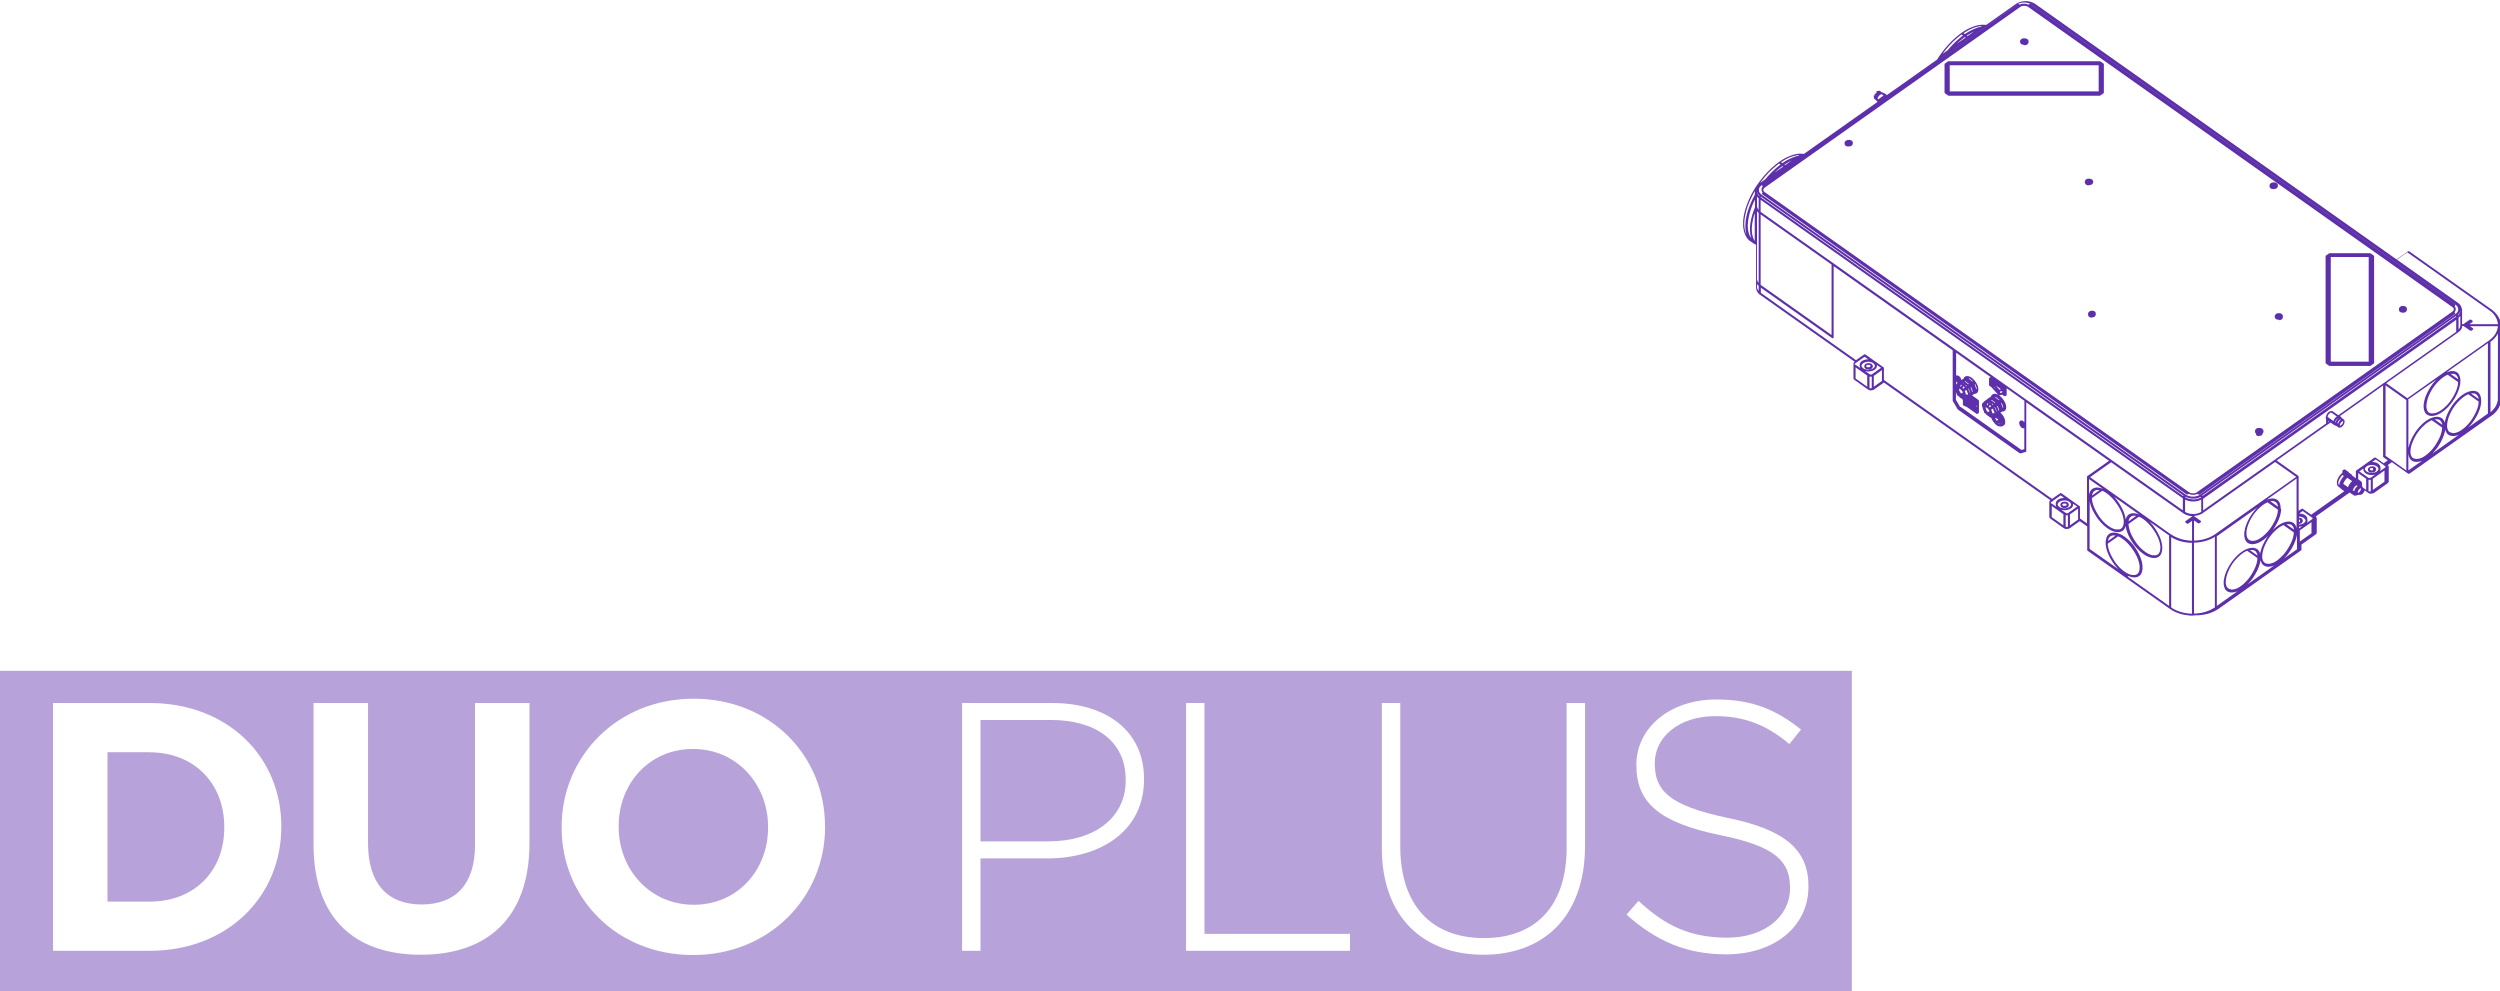 <?xml version="1.0" encoding="UTF-8"?>
<svg id="uuid-9d555908-0a74-42e9-86f9-2c2e15b4ce0d" data-name="Layer 1" xmlns="http://www.w3.org/2000/svg" viewBox="0 0 255.15 101.19">
  <g opacity=".9">
    <path d="M223.82,62.83h0s0,0,0,0h-.29s-.29-.04-.29-.04l-.29-.04-.28-.06-.27-.08-.26-.1-.25-.11-.23-.13-.22-.14s0,0,0,0l-8.38-5.92h0s-.02-.03-.03-.04c0-.01,0-.02-.01-.04h0s0,0,0,0c0,0,0,0,0,0v-2.4l-.76-.54-1.03.73s0,0-.01,0l-.05.03s-.01,0-.02,0l-.06.02s-.01,0-.02,0h-.06s0,.01-.01.02h-.06s0,0-.01,0h-.06s0,0-.01,0h-.06s-.01-.02-.02-.02l-.06-.02s0,0-.01,0l-.05-.03s0,0-.01,0l-1.39-.99s0,0,0,0h0s0,0,0,0l-.04-.04s-.01-.01-.01-.02l-.03-.04s0-.01-.01-.02l-.02-.04s0-.02,0-.03v-.04s0,0,0-.01h0s0,0,0,0v-1.4s0-.01,0-.02v-.04s.01-.02.01-.03l.02-.04s0-.02.01-.02l.03-.04s0-.01.01-.02l.03-.03-16.99-12.01-1.03.73s0,0-.01,0l-.05.03s-.01,0-.02,0l-.06.02s0,0-.01,0h-.06s0,.02-.01.02h-.06s0,0-.01,0h-.06s-.01,0-.01,0h-.06s0-.02-.01-.02l-.06-.02s-.01,0-.02,0l-.05-.03s0,0-.01,0l-1.39-.99s0,0,0,0c0,0,0,0,0,0l-.04-.03s-.01-.01-.02-.02l-.03-.04s0-.01-.01-.02l-.02-.04s0-.02,0-.03v-.04s0,0,0-.01c0,0,0,0,0,0v-1.4s0-.01,0-.02v-.04s0-.02.01-.03l.02-.04s0-.02.01-.02l.03-.04s0-.01.02-.02l.03-.03-9.64-6.82s0,0,0,0c0,0,0,0,0,0,0,0,0,0,0,0l-.03-.02-.12-.1s0,0,0,0l-.09-.1s0,0,0-.01l-.07-.11s0,0,0-.01l-.06-.12s0-.01,0-.02l-.04-.12s0-.01,0-.02v-.08s-.01-.01-.01-.02v-.03s0-.01,0-.02h0s0-.02,0-.02c0,0,0,0,0,0h0v-.79h0s0-3.52,0-3.52l-.04-.02-.16-.09s0,0-.01,0l-.02-.02s-.01,0-.02,0l-.33-.23s0,0,0,0c0,0,0,0,0,0,0,0,0,0,0,0l-.1-.07s0,0,0,0l-.13-.12s0,0,0,0l-.11-.14s0,0,0,0l-.1-.16s0,0,0-.01l-.09-.17-.08-.2-.06-.21-.04-.22-.03-.23v-.24s0-.25,0-.25l.02-.26.04-.27.05-.27.07-.28.08-.28.1-.29.11-.29.12-.29.13-.29.15-.29.16-.29.17-.28.18-.28.19-.27.2-.27.2-.26.21-.25.22-.24.22-.23.23-.22.23-.21.23-.2.36-.27s0,0,0,0l.22-.15.24-.15.24-.13.24-.11.24-.1.23-.08.23-.06.22-.04.22-.02h.21s.25.02.25.02l7.51-5.31-.13-.14s0,0,0,0h0s-.01-.02-.02-.03h0s-.16-.12-.16-.12h0s0,0,0,0h-.01s-.02-.03-.02-.04l-.03-.05s-.01-.02-.01-.04v-.06s-.01,0-.01-.01c0,0,0-.01,0-.02v-.08s.01-.01.01-.02l.03-.09s0-.01,0-.01l.04-.09s0,0,0-.01l.06-.09s0,0,0-.01l.07-.08s0,0,.01-.01l.07-.06s0,0,.02-.01l.07-.04s.01,0,.02,0l.07-.02s.02,0,.04,0h.06s.03,0,.04.01h.03s0,.02,0,.02c0,0,0,0,.01,0l.16.12h.02s.02,0,.03.01l.2.09s0,0,0,0c0,0,.01,0,.02,0h.01s0,0,0,0c0,0,0,0,0,0,0,0,0,0,0,0l.26.18,5.12-3.62h0s.18-.29.18-.29l.19-.27.2-.27.2-.26.21-.25.22-.24.22-.23.23-.22.23-.21.23-.2.36-.27s0,0,0,0l.22-.15.24-.15.24-.13.24-.11.24-.1.23-.08.23-.06.22-.04.22-.02h.21s.2.01.2.01c0,0,0,0,.01,0h.04s3.05-2.15,3.05-2.15c0,0,0,0,0,0l.05-.03.14-.08s0,0,.01,0l.15-.06s0,0,.01,0l.15-.05.17-.03.18-.02h.18s.17.01.17.01l.17.03.16.05s0,0,.01,0l.15.06s0,0,.01,0l.14.07.08.05s0,0,0,0l36.9,26.09,1.18-.83s.01,0,.02-.01c.01,0,.03,0,.04,0h0s.03,0,.04.01c0,0,.01,0,.02.01l8.38,5.92h0s0,0,0,0c0,0,0,0,0,0l.19.15.18.17.16.18.14.19s0,0,0,0l.11.19s0,0,0,.01l.09.19s0,0,0,.01l.06.2s0,0,0,.01l.04.2s0,0,0,.01v.2s.01,0,.01,0h0v7.45h0s0,0,0,0v.2s-.01,0-.01.01l-.04.2s0,0,0,.01l-.06.2s0,0,0,.01l-.09.19s0,0,0,.01l-.11.19s0,0,0,0l-.13.18s0,0,0,0l-.15.17-.18.17-.2.15s0,0,0,0l-8.38,5.92s0,0-.01,0c0,0,0,0-.01,0,0,0,0,0,0,0h0s-.02,0-.04,0h0s-.03,0-.04,0h0s0,0,0,0h0s0,0,0,0c0,0-.01,0-.02,0l-1.67-1.18-.42.3.03.03s.01,0,.01.02l.03.04s0,.01.01.02l.02.04s0,.02,0,.03v.04s0,.01,0,.02v1.4s0,0,0,0c0,0,0,0,0,0v.04s-.01.02-.01.03l-.02.04s0,.02-.01.02l-.03.04s0,.01-.01.02l-.04.03s0,0,0,0h0s0,0,0,0c0,0,0,0,0,0l-1.39.99s0,0-.01,0l-.05.03s0,0-.02,0l-.06.02s-.01,0-.02,0h-.06s0,.01-.01.02h-.06s0,0-.01,0h-.06s0,0-.01,0h-.06s-.01-.02-.02-.02l-.06-.02s0,0-.01,0l-.05-.03s0,0,0,0c0,0,0,0,0,0l-.38-.27-.03.08s0,0,0,.01l-.05.09s0,0,0,.01l-.06.08s0,0,0,.01l-.07.07s0,0-.01.01l-.07.05s-.01,0-.02.01l-.07.03s-.02,0-.03,0h-.06s-.01.01-.02.01c0,0,0,0,0,0,0,0,0,0,0,0h-.12s0,0,0,0c0,0,0,0-.01,0h-.04s0,0,0-.01c0,.01-.02.02-.04.03h-.02s-.09.04-.09.04c0,0-.01,0-.02,0h-.08s-.02.02-.02.02h-.07s-.02,0-.03,0l-.06-.02s-.02,0-.03-.02h0s-.01,0-.02-.01c0,0,0,0,0,0l-.14-.1s0,0,0,0c0,0,0,0,0,0l-.03-.03h-.03s-.01-.02-.02-.02c0,0,0,0,0,0l-.17-.12-3.47,2.45.03.03s.01.01.02.02l.03.04s0,.01.01.02l.02.04s0,.02,0,.03v.04s0,0,0,0h0s0,0,0,0v1.39s0,0,0,.01c0,0,0,0,0,0,0,0,0,0,0,0v.04s-.01.02-.01.03l-.02.04s0,.02-.01.02l-.03.04s0,.01-.01.02l-.04.03s0,0,0,0h0s0,0,0,0c0,0,0,0,0,0l-1.39.99s0,0-.01,0l-.04.02v.53s0,0,0,0c0,0,0,0,0,0,0,.01,0,.03-.01.04,0,.01-.02.03-.03.04h0s-8.38,5.93-8.38,5.93c0,0,0,0,0,0l-.21.14-.23.13-.25.11-.26.1-.27.08-.28.06-.29.04-.29.03h-.29s0,0,0,0ZM221.59,61.99l.16.11.22.12.24.11.25.09.26.08.27.06.27.04.28.03h.17s0-7.23,0-7.23h-.19s-.29-.03-.29-.03l-.29-.04-.28-.06-.27-.08-.26-.1-.25-.11-.29-.16v7.2ZM223.92,55.38v7.24h.18s.28-.03.28-.03l.27-.04.27-.06.26-.08.25-.09.24-.11.22-.12.16-.1v-7.2l-.05.03-.23.13-.25.11-.26.1-.27.08-.28.06-.29.05-.29.03h-.19ZM226.25,54.65v7.19l2.13-1.51-.04.02-.17.06s0,0-.01,0l-.16.04s0,0-.01,0l-.15.02s-.01,0-.01,0h-.14s-.01,0-.02,0l-.13-.03s-.01,0-.02,0l-.12-.05s-.01,0-.02,0l-.1-.07s-.01,0-.02-.01l-.09-.09s0,0-.01-.01l-.08-.11s0-.01,0-.02l-.06-.12s0,0,0-.01l-.04-.14s0,0,0-.01l-.03-.16s0,0,0-.01v-.17s0,0,0,0,0,0,0,0v-.18s.04-.2.04-.2l.04-.21.06-.21.08-.22.09-.22.11-.22.12-.22.13-.21.14-.21.15-.2.16-.19.17-.18.17-.17.18-.15.18-.14.18-.12.18-.1.18-.08.18-.06s0,0,.01,0l.16-.04s0,0,.01,0l.15-.02s0,0,.01,0h.14s.01,0,.02,0l.13.03s.01,0,.02,0l.12.05s.01,0,.02,0l.1.07s.01,0,.02.01l.09.09s0,0,.01.01l.08.11s0,0,0,.02l.06.12s0,0,0,.02l.03.11v-.1s.06-.21.06-.21l.06-.21.08-.22.09-.22.11-.22.12-.22.13-.21.14-.21.09-.12-.04.05-.17.17-.18.15-.18.14-.18.12-.18.1-.18.08-.17.06s0,0-.01,0l-.16.04s0,0-.01,0l-.15.02s-.01,0-.01,0h-.14s-.01,0-.02,0l-.13-.03s-.01,0-.02,0l-.12-.05s-.01,0-.02,0l-.1-.07s-.01,0-.02-.01l-.09-.09s0,0-.01-.02l-.08-.11s0-.01,0-.02l-.06-.12s0,0,0-.01l-.04-.14s0,0,0-.01l-.03-.16s0,0,0-.01v-.17s0,0,0,0,0,0,0,0v-.18s.04-.2.04-.2l.04-.21.06-.21.08-.22.09-.22.11-.22.12-.22.13-.21.14-.21.15-.2.16-.19.21-.22-4.11,2.91ZM217.15,58.85l4.23,2.99v-7.19l-2.01-1.42.03.03.17.18.16.19.15.2.14.21.13.21.12.22.11.22.09.22.08.22.06.21.04.21.03.2v.19s0,0,0,0h0s0,0,0,0v.17s0,0-.01.01l-.03.16s0,0,0,.01l-.04.14s0,0,0,.01l-.06.12s0,.01,0,.02l-.08.11s0,.01-.01.01l-.09.09s-.01,0-.02.01l-.1.07s-.01,0-.02,0l-.12.05s-.01,0-.02,0l-.13.03s-.01,0-.02,0h-.14s0,0-.01,0l-.15-.02s0,0-.01,0l-.16-.04s0,0-.01,0l-.17-.06-.18-.08-.18-.1-.18-.12-.18-.14-.18-.15-.17-.17-.17-.18-.16-.19-.15-.2-.14-.21-.13-.21-.12-.22-.11-.22-.09-.22-.08-.22-.06-.21-.04-.21v-.11s-.05.11-.05.11c0,0,0,0,0,.01l-.06.12s0,.01,0,.02l-.08.11s0,.01-.01.02l-.09.09s-.01,0-.02.01l-.1.07s-.01,0-.02,0l-.12.05s-.01,0-.02,0l-.13.03s-.01,0-.02,0h-.14s0,0-.01,0l-.15-.02s0,0-.01,0l-.16-.04s0,0-.01,0l-.17-.06-.18-.08-.18-.1-.18-.12-.18-.14-.18-.15-.17-.17-.17-.18-.16-.19-.15-.2-.14-.21-.13-.21-.12-.22-.11-.22-.09-.22-.08-.22-.06-.21-.04-.21v-.1s-.01,2.54-.01,2.54h0v.04h0v2.4l2.95,2.08-.03-.03-.17-.18-.16-.19-.15-.2-.14-.21-.13-.21-.12-.22-.11-.22-.09-.22-.08-.22-.06-.21-.04-.21-.03-.2v-.19s0,0,0-.01v-.17s0,0,.01-.01l.03-.16s0,0,0-.01l.04-.14s0-.01,0-.02l.06-.12s0-.01,0-.02l.08-.11s0-.01.01-.01l.09-.09s.01,0,.02-.01l.1-.07s.01,0,.02,0l.12-.05s.01,0,.02,0l.13-.03s.01,0,.02,0h.14s0,0,.01,0l.15.02s0,0,.01,0l.16.04s0,0,.01,0l.17.06.18.08.18.1.18.12.18.14.18.15.18.17.17.18.16.19.15.2.14.21.13.21.12.22.11.22.09.22.08.22.06.21.04.21.03.2v.19s0,0,0,0c0,0,0,0,0,0,0,0,0,0,0,0h0s0,.17,0,.17c0,0,0,0,0,.01l-.03.16s0,0,0,.01l-.04.14s0,0,0,.01l-.06.12s0,.01,0,.02l-.08.11s0,0-.01.01l-.09.09s-.01,0-.02.01l-.1.07s-.01,0-.02,0l-.12.05s-.01,0-.02,0l-.13.03s-.01,0-.02,0h-.14s-.01,0-.01,0l-.15-.02s0,0-.01,0l-.16-.04s0,0-.01,0l-.21-.08ZM227.68,60.17h.12s.13-.01.13-.01l.14-.03.16-.05.16-.07.16-.09.16-.11.17-.13.16-.14.16-.16.16-.17.15-.18.14-.19.13-.2.12-.2.11-.2.1-.21.09-.2.07-.2.06-.2.04-.19.02-.18v-.11s-1.05-.74-1.05-.74h-.01s-.14.07-.14.07l-.15.08-.15.1-.15.11-.15.13-.15.14-.15.15-.15.16-.14.17-.13.18-.12.18-.11.19-.1.19-.09.19-.08.19-.07.19-.05.18-.04.18-.03.17-.02.23v.13s.02.12.02.12l.03.12.04.1.03.04s0,.01.01.02l.03.04.07.07.08.05.12.05h.08ZM230.7,57.19v.1s-.06.21-.06.21l-.06.21-.08.22-.09.22-.11.22-.12.22-.13.22-.14.21-.15.2-.16.19-.21.22,2.73-1.93-.04.02-.17.06s0,0-.01,0l-.16.04s0,0-.01,0l-.15.02s0,0-.01,0h-.14s-.01,0-.02,0l-.13-.03s-.01,0-.02,0l-.12-.05s-.01,0-.02,0l-.1-.07s-.01,0-.02-.01l-.09-.09s0,0-.01-.01l-.08-.11s0-.01,0-.02l-.06-.12s0,0,0-.01l-.03-.11ZM217.6,58.68h.13s.12.01.12.01l.1-.02.1-.04.09-.05.07-.07.03-.04s0,0,0-.01l.05-.09.04-.1.03-.12v-.14s.01-.07.01-.07v-.14s-.02-.16-.02-.16l-.03-.17-.05-.18-.06-.18-.07-.19-.09-.19-.1-.19-.11-.19-.12-.19-.13-.18-.13-.18-.14-.17-.15-.16-.15-.15-.15-.14-.15-.12-.15-.11-.15-.09-.15-.08-.1-.04-1.05.74v.12s.03.18.03.18l.04.19.06.2.07.2.09.2.1.2.11.2.12.2.13.2.14.19.15.18.16.17.16.15.17.14.17.13.17.11.16.09.16.07.15.05.14.03ZM231.4,57.54h.12s.13-.01.13-.01l.14-.03.16-.05.16-.07.16-.09.16-.11.16-.13.16-.14.16-.16.16-.17.15-.18.14-.19.13-.2.12-.2.11-.2.1-.2.09-.2.07-.2.06-.2.04-.19.02-.18v-.11s-1.05-.74-1.05-.74h-.01s-.14.07-.14.07l-.15.08-.15.1-.15.11-.15.13-.15.14-.15.15-.14.16-.14.17-.13.18-.12.18-.11.19-.1.19-.09.19-.08.19-.07.19-.05.18-.04.18-.03.17-.02.23v.13s.02.12.02.12l.03.12.04.1.03.04s0,.01.01.02l.03.05.07.07.08.05.12.05h.08ZM234.42,54.57v.09s-.06.21-.06.21l-.06.21-.08.22-.09.22-.11.22-.12.22-.13.21-.14.21-.15.2-.16.19-.21.22,1.32-.93v-.55h0v-.95ZM229.61,56.14l.78.55v-.08s-.05-.12-.05-.12l-.05-.11-.06-.08-.07-.07-.09-.05-.09-.03s-.02,0-.03,0h0s-.1-.02-.1-.02h-.11s-.13.02-.13.02ZM219.7,56.67h.13s.12.01.12.01l.11-.02.1-.04.09-.05.07-.07.03-.04s0,0,0-.01l.05-.09.04-.1.03-.12v-.14s.02-.07.02-.07v-.14s-.02-.16-.02-.16l-.03-.17-.05-.18-.06-.18-.07-.19-.09-.19-.1-.19-.11-.19-.12-.19-.13-.18-.13-.18-.14-.17-.15-.16-.15-.15-.15-.14-.15-.12-.15-.11-.15-.09-.15-.08-.1-.04-1.05.74v.12s.03.18.03.18l.04.19.06.2.07.2.09.2.1.2.11.2.12.2.13.19.14.19.15.18.16.17.16.16.17.14.17.13.17.11.16.09.16.07.15.05.14.03ZM234.72,54.13v1.14l1.19-.84v-1.14l-1.19.84ZM215.15,55.13v.08s.77-.55.77-.55h-.05s-.12-.02-.12-.02h-.11s-.05.02-.05.02c-.01,0-.02,0-.03,0h0s-.1.04-.1.04l-.09.05-.07.07-.06.09-.05.1-.04.12ZM229.77,55.2h.12s.13,0,.13,0l.14-.03.16-.05.16-.07.16-.09.16-.11.17-.13.16-.14.16-.16.16-.17.15-.18.14-.19.13-.19.12-.2.11-.2.1-.2.09-.2.07-.2.06-.2.04-.19.02-.18v-.11s-1.05-.74-1.05-.74h-.01s-.14.07-.14.07l-.15.08-.15.1-.15.11-.15.13-.15.14-.15.15-.14.16-.14.17-.13.18-.12.18-.11.19-.1.19-.09.19-.08.19-.07.19-.05.18-.04.18-.03.17v.23s0,.13,0,.13l.02.12.03.11.04.1.03.04s0,.01.01.02l.03.04.07.07.09.05.12.05h.08ZM221.55,54.51l.21.14.22.12.24.11.25.09.26.08.27.06.27.04.28.03h.17s0-2.02,0-2.02l-.39.28s-.01,0-.02.01c-.01,0-.03,0-.04,0h0s-.03,0-.04,0c0,0-.01,0-.02-.01l-.14-.1s-.01,0-.02-.01c0,0-.02-.02-.02-.03,0-.01,0-.02,0-.04,0-.02,0-.03.01-.05,0-.01.01-.02.02-.03,0,0,.01,0,.02-.01l.65-.46v-.03l-.19-.02s0,0-.01,0l-.18-.04s0,0-.01,0l-.17-.06s0,0-.01,0l-.16-.07s0,0-.01,0l-.14-.09s0,0,0,0l-7.39-5.22-2.15,1.52,8.26,5.84ZM223.92,53.15v2.02h.18s.28-.03.28-.03l.27-.04.27-.06.26-.08.25-.09.24-.11.22-.12.2-.13,8.26-5.84-2.15-1.52-7.39,5.22s0,0,0,0l-.14.09s0,0-.01,0l-.16.07s0,0-.01,0l-.17.06s0,0-.01,0l-.18.04s0,0-.01,0l-.19.02v.03l.65.46s.01,0,.02.01c0,0,.01.02.02.03,0,.02.01.03.01.05,0,.01,0,.03,0,.04,0,.01-.01.02-.02.03,0,0,0,0-.01.01l-.14.1s-.01,0-.02.01c-.01,0-.03,0-.04,0h0s-.03,0-.04,0c0,0-.01,0-.02-.01l-.39-.28ZM232.81,51.94v.18s-.04.2-.04.2l-.04.21-.06.21-.08.22-.09.22-.11.22-.12.22-.13.21-.14.21-.09.12.04-.05.17-.17.18-.15.18-.14.18-.12.18-.1.18-.08.17-.06s0,0,.01,0l.16-.04s0,0,.01,0l.15-.02s0,0,.01,0h.14s.01,0,.02,0l.13.03s.01,0,.02,0l.12.05s.01,0,.02,0l.1.07s.01,0,.02.01l.09.09s0,0,.01.01l.08.11s0,.01,0,.02l.06.12s0,0,0,.01l.04.14s0,0,0,.01v.08s.01-.37.01-.37h0v-.26h0v-.45h0v-.33h0v-.07h0v-.17h0v-3.49l-3.06,2.17.04-.02.17-.06s0,0,.01,0l.16-.04s0,0,.01,0l.15-.02s0,0,.01,0h.14s.01,0,.02,0l.13.03s.01,0,.02,0l.12.05s.01,0,.02,0l.1.07s.01,0,.02.01l.09.09s0,0,.01.01l.08.11s0,.01,0,.02l.06.12s0,0,0,.01l.04.14s0,0,0,.01l.03.16s0,0,0,.01v.17s0,0,0,.01c0,0,0,0,0,0ZM233.34,53.5l.78.55v-.08s-.05-.12-.05-.12l-.05-.11-.06-.08-.07-.07-.08-.05-.09-.03s-.02,0-.03,0h0s-.1-.02-.1-.02h-.11s-.13.02-.13.02ZM215.97,54.03h.13s.12.01.12.01l.11-.02.1-.04.08-.05.07-.07.03-.04s0,0,0-.01l.05-.09.04-.1.03-.12.02-.21v-.14s-.02-.16-.02-.16l-.03-.17-.05-.18-.06-.18-.07-.19-.09-.19-.1-.19-.11-.19-.12-.19-.13-.18-.13-.18-.14-.17-.15-.16-.15-.15-.15-.14-.15-.12-.15-.11-.15-.09-.15-.08-.1-.04-1.05.74v.12s.03.18.03.18l.04.19.06.2.07.2.09.2.1.2.11.2.12.2.13.2.14.19.15.18.16.17.16.16.17.14.17.13.17.11.16.09.16.07.15.05.14.03ZM234.63,53.75v.19l.34-.24-.12.03s0,0-.01,0l-.14.02s0,0-.01,0h-.06ZM210.87,53.78h.05s.05,0,.05,0l.08-.02v-1.18h-.04s0,.01-.01.01h-.06s0,0-.01,0h-.06s0,0-.01,0h-.04s0,1.17,0,1.17h.03s.05.02.05.02ZM211.26,52.48v1.14l.83-.59h0s0-.03,0-.04v-.02s0,0,0,0h0v-1.06l-.82.58ZM209.4,52.78l1.19.84v-1.14l-1.19-.84v1.14ZM234.63,53.49v.05h.05s.12-.02.12-.02l.12-.03.11-.04.09-.05.07-.06.06-.07.04-.07.02-.07-.02-.07-.04-.07-.06-.07-.07-.06-.09-.05-.11-.04-.12-.03-.12-.02h-.05v.12h.06s.01,0,.02,0l.09.02s.01,0,.02,0l.07.04s0,0,.01,0c0,0,0,0,.01.01l.05.05s.02.02.02.03l.03.06s.01.02.01.04v.07s0,.03,0,.04l-.02.06s0,.02-.02.03l-.04.06s-.01.02-.02.02h-.01s-.02.03-.04.04h-.02s-.01.02-.02.02l-.08.03s-.01,0-.02,0h-.09s-.01.02-.02.02h0ZM212.28,52.91l.72.51v-4.74h0s0-.03,0-.04c0,0,0,0,0-.01h0s0,0,0,0c0,0,.01-.02.02-.03,0,0,.01,0,.02-.01l2.21-1.56-8.45-5.97v4.86h0v.07h0v.04s0,.02,0,.03c0,.01,0,.03-.02.04,0,.01-.02.02-.04.03,0,0-.01,0-.02,0l-.49.14s-.01,0-.02,0c0,0-.02,0-.03,0h0s-.02,0-.03,0c0,0-.01,0-.02-.01l-6.32-4.47s0,0,0,0c0,0,0,0,0,0,0,0,0,0,0,0,0,0,0,0-.01-.01,0,0,0-.01-.01-.02l-.49-.84s0-.02-.01-.03c0,0,0,0,0,0,0,0,0,0,0,0,0,0,0,0,0,0,0,0,0,0,0,0,0,0,0-.02,0-.02v-5.12l-12.15-8.59v7.2h0v.05s0,.03,0,.04c0,0,0,.02-.01.03,0,0,0,0,0,0h0s-.02.02-.03.03c0,0,0,0,0,0h0s-.03.01-.04.01c-.01,0-.03,0-.04,0-.01,0-.02,0-.03-.01l-7.28-5.15v.53l9.71,6.87.83-.58s.01,0,.02-.01c.01,0,.03-.01.04-.01h0s.03,0,.04,0h0s.01,0,.02.01l.93.66h0s.93.66.93.66c0,0,.01,0,.02.01,0,0,.01.02.02.03,0,0,0,.01,0,.02,0,0,0,.02,0,.03h0v1.2l17.16,12.14.83-.58s.01,0,.02-.01c.01,0,.03,0,.04,0h0s.03,0,.04,0c0,0,.01,0,.02.01l.93.66s0,0,0,0l.93.66s.01,0,.02.01c0,0,.02.02.02.03,0,0,0,0,0,0,0,.01,0,.03,0,.04h0v1.2ZM235.51,53.14s0,.02,0,.02l-.02.1s0,.02,0,.02l-.05.09s0,0,0,0l.56-.4.02-.04v-.02s0-.02,0-.02v-.02s-.02-.02-.02-.02l-.03-.02-.96-.68-.36.26h0s.06,0,.06,0c0,0,0,0,.01,0l.14.02s0,0,.01,0l.13.03s0,0,.01,0l.12.05s0,0,.01,0l.1.06s0,0,0,0c0,0,0,0,0,0l.09.07s0,0,.01.01l.07.08s0,.01.01.02l.05.09s0,.01,0,.02l.02.1s0,.02,0,.03v.07s0,.02,0,.03ZM234.63,53.28h0s.07-.01.07-.01l.04-.02v-.2h0s-.07-.02-.07-.02h-.04s0,.25,0,.25ZM217.25,53.12v.08s.77-.55.77-.55h-.05s-.12-.02-.12-.02h-.11s-.06.02-.06.02c0,0-.02,0-.03,0l-.1.04-.08.05-.07.07-.06.09-.05.1-.04.12ZM215.65,50.59l.03.03.17.18.16.19.15.2.14.21.13.21.12.22.11.22.09.22.08.22.06.21.04.21v.11s.05-.11.05-.11c0,0,0-.01,0-.01l.06-.12s0-.01,0-.02l.08-.11s0-.01.01-.02l.09-.09s.01,0,.02-.01l.1-.07s.01,0,.02,0l.12-.05s.01,0,.02,0l.13-.03s.01,0,.02,0h.14s0,0,.01,0l.15.02s0,0,.01,0l.16.04s0,0,.01,0l.21.08-2.73-1.93ZM235.05,51.95l.83.58,3.39-2.4s0,0,0,0c-.02,0-.03,0-.04-.02,0,0,0,0,0,0,0,0,0,0,0,0l-.33-.24h0s0,0,0,0c0,0,0,0-.01,0h0s-.01-.02-.02-.03c0,0,0-.02-.01-.03,0,0,0,0,0,0l-.23-.17s0,0,0,0c0,0,0,0,0,0l-.02-.02s-.01-.01-.02-.02l-.04-.06s-.01-.02-.01-.03l-.03-.07s0-.01,0-.02v-.09s-.01-.01-.01-.02v-.1s0-.01,0-.02l.02-.11s0,0,0-.01l.04-.12s0,0,0-.01l.05-.12.07-.13.08-.12.09-.11.1-.1.1-.09s0,0,0,0h0s.02-.17.02-.17c0,0,0,0,0-.01h0s0-.02,0-.02v-.03s.02,0,.02-.01h0s0-.02,0-.02l.02-.02s0,0,.01,0h0s0-.01,0-.01h0s0,0,.01-.01l.09-.05s0,0,0,0h0s.02-.01.02-.01c0,0,.02,0,.03,0,.01,0,.04,0,.05,0,0,0,0,0,0,0,0,0,.01,0,.02.01l.34.24s.04.04.04.07l.23.16s0,0,.01.01c0,0,.01,0,.02.01,0,0,.01.01.02.02l.03.03s.01.02.02.02c0,0,.01.02.01.03l.02.04.36.26v-.69h0s0-.02,0-.03c0,0,0-.01,0-.02h0s0,0,0,0c0,0,.01-.02.02-.03,0,0,0,0,0,0h0s0,0,.01-.01l.93-.66h0s.93-.66.93-.66c0,0,.01,0,.02-.01.01,0,.03-.01.04-.01h0s.03,0,.04,0c0,0,0,0,0,0,0,0,0,0,0,0,0,0,.01,0,.02.01l.83.58.42-.3-.44-.31s0,0,0,0c-.01,0-.02-.02-.03-.04,0-.01-.01-.03-.01-.04,0,0,0,0,0,0v-7.25l-4.41,3.12.03.02s.01,0,.02.01h0s0,0,0,0c0,0,0,0,0,0l.15.16s0,0,0,0c0,0,.01.01.02.02h0s.16.13.16.13c0,0,.01,0,.02.01.01,0,.02.02.03.03l.03.05s.01.02.01.04v.06s.01,0,.01.01c0,0,0,.01,0,.02v.08s-.01.01-.01.02l-.03.09s0,0,0,.01l-.04.09s0,0,0,.01l-.06.09s0,0,0,.01l-.07.08s0,0-.01.01l-.07.06s0,0-.02.01l-.07.04s-.02,0-.02,0l-.07.02s-.02,0-.04,0h-.06s-.03,0-.05-.02h0s-.02-.01-.03-.02l-.16-.12h-.02s-.02,0-.02-.01l-.21-.09s0,0,0,0h0s-.01-.01-.02-.01c0,0,0,0,0,0l-.35-.25-.31.22s-.01,0-.02,0l-5.17,3.66,2.2,1.56s.01,0,.02.01c0,0,.01.02.02.03h0s0,0,0,0c0,0,0,.01,0,.02,0,0,0,.02,0,.03h0v3.49l.3-.21s0,0,.01,0c.02,0,.03-.01.05-.01.01,0,.03,0,.04,0,0,0,.01,0,.02.01ZM223.73,52.46h.18l.18-.02.17-.03.16-.05.15-.07.09-.05v-1.25l-.15.07s0,0-.01,0l-.17.06s0,0-.01,0l-.18.04s0,0-.01,0l-.19.02s0,0-.01,0h-.19s0,0-.01,0l-.19-.02s0,0-.01,0l-.18-.04s0,0-.01,0l-.17-.06s0,0-.01,0l-.15-.07v1.25l.09.05.15.07.16.05.17.03.18.02ZM210.87,52.39h.05s.05,0,.05,0h.05s.04-.03.04-.03l.04-.02.9-.64-.42-.29v.06s0,.02,0,.03c0,0,0,.01,0,.02l-.02.1s0,.02,0,.02l-.05.09s0,.01-.01.02l-.07.08s0,0-.01.01l-.09.07s0,0-.01,0l-.11.06s0,0-.01,0l-.12.05s0,0-.01,0l-.13.03s0,0-.01,0l-.14.02s0,0-.01,0h-.14s0,0-.01,0l-.14-.02s0,0-.01,0l-.12-.03.45.31.04.02h.05ZM224.85,50.86v1.23l12.55-8.87v-.44s0,0,0-.01v-.02s-.01,0-.01,0l-.02-.04s0,0,0-.01v-.07s0,0,0,0c0,0,0,0,0,0v-.08s.05-.14.05-.14c0,0,0-.02,0-.03l.05-.09s0,0,0-.01l.06-.09s0,0,0,0l.07-.08s0,0,0,0l.07-.07s0,0,.01,0l.07-.05s.01,0,.02,0l.07-.03s.02,0,.02,0h.07s.02-.02.03-.02h.06s.02.01.03.02l.03.02s0,0,0,0c0,0,0,0,0,0h0s0,0,0,0l.57.4,4.63-3.28s0,0,0,0l7.4-5.23v-1.23l-25.86,18.29ZM199.55,35.66l23.23,16.43v-1.23l-43.09-30.47v1.23l19.85,14.03s0,0,0,0ZM210.62,51.89h.13l.12-.02.12-.03.11-.04.09-.05.07-.06.06-.07.04-.07.02-.07-.02-.07-.04-.07-.06-.07-.07-.06-.09-.05-.11-.04-.12-.03-.12-.02h-.12l-.12.02-.12.03-.11.04-.09.05-.07.06-.06.07-.04.07-.02.07.02.07.04.07.06.07.07.06.09.05.11.04.12.03.12.02ZM209.35,51.36l.53.37s0,0,0,0l-.05-.09s0-.01,0-.02l-.02-.1s0-.01,0-.02c0,0,0-.02,0-.03h0v-.07s0-.02,0-.03l.02-.1s0-.02,0-.02l.05-.09s0-.01.01-.02l.07-.08s0,0,.01-.01l.09-.07s0,0,.01,0l.11-.06s0,0,.01,0l.12-.05s0,0,.01,0l.13-.03s0,0,.01,0l.14-.02s0,0,.01,0h.07l-.37-.26-.82.58s0,0-.01.01l-.02.02s0,0,0,0l-.13.09-.02.04v.02s0,.02,0,.02v.02s.02.02.02.02l.03.02ZM231.71,51.16l.78.55v-.08s-.05-.12-.05-.12l-.05-.11-.06-.08-.07-.07-.09-.05-.09-.04s-.02,0-.02,0h-.01s-.1-.02-.1-.02h-.11s-.13.02-.13.02ZM223.73,50.97h.18l.18-.02.17-.03.16-.05.15-.07.07-.04v-.03s-.04-.03-.04-.03l-.06.04s0,0-.01,0l-.15.07s0,0-.01,0l-.16.05s0,0-.01,0l-.17.03s0,0-.01,0h-.18s0,0-.01,0h-.18s0-.01-.01-.01l-.17-.03s0,0-.01,0l-.16-.05s0,0-.01,0l-.15-.07s0,0-.01,0l-.07-.04-.02.03v.03s.06.04.06.04l.15.07.16.05.17.03.18.02ZM223.65,50.68h.16s.16,0,.16,0l.16-.03.15-.04.14-.06.12-.07,26.07-18.43.1-.09.08-.09.06-.1.03-.1v-.1s0-.1,0-.1l-.03-.1-.06-.1-.08-.09-.1-.09L207.32.48l-.07-.04,43.29,30.61s.01,0,.02.01c0,0,.02.02.02.03,0,.01.01.03.01.05,0,.01,0,.03-.01.04,0,0,0,0,0,0,0,.01-.01.02-.02.03,0,0,0,0-.02.01l-.03.02.06.08s0,.01.01.02l.04.09s0,.02,0,.03v.09s.01,0,.01.01,0,0,0,.01v.09s-.02.02-.02.03l-.04.09s0,.02-.01.02l-.06.08.03.02s.01,0,.02.01c0,0,.02.02.02.03,0,0,0,0,0,0,0,.01.01.03.01.04s0,.03,0,.04c0,.01-.01.02-.02.03,0,0,0,0,0,0h0s0,0-.01.01l-.03.02s0,0,0,0l-26.03,18.4s-.01,0-.02.01c-.01,0-.03.01-.04,0-.02,0-.03,0-.05-.01,0,0-.01,0-.02-.01l-.08-.06-.04.02s-.01,0-.02,0l-.11.04s0,0-.02,0l-.12.03s0,0-.01,0h-.13s0,0-.01,0h-.13s0,0-.01-.01l-.12-.03s-.01,0-.02,0l-.11-.04s-.01,0-.02,0l-.04-.02-.08.06s-.01,0-.02.01c-.01,0-.03,0-.04,0h0s-.03,0-.04,0c0,0-.01,0-.02-.01l-43.29-30.61s-.01,0-.02-.01c0,0-.01-.02-.02-.03,0-.02-.01-.03-.01-.05,0-.01,0-.03,0-.04,0-.01.01-.02.02-.03,0,0,0,0,.02-.01l.03-.02-.06-.08s0-.01-.01-.02l-.04-.09s0-.02,0-.03v-.09s-.01,0-.01-.01,0,0,0-.01v-.09s.02-.02.02-.03l.04-.09s0-.01.01-.02l.06-.08-.03-.02s-.01,0-.02-.01c0,0-.01-.02-.02-.03,0-.01,0-.03,0-.04,0-.02,0-.03.01-.05,0,0,.01-.02.02-.03,0,0,.01-.01.02-.01L205.92.44l-.07.04-26.06,18.43-.1.09-.08.09-.06.1-.03.1v.1s0,.1,0,.1l.03.1.06.1.08.09.1.09,43.29,30.61.12.07.14.06.15.04.16.03ZM179.7,20.14l43.12,30.49h0s0-.01,0-.02l.03-.04-43.13-30.5-.03.06ZM224.77,50.58s0,0,0,0l.02.03s0,0,0,0h0s25.9-18.31,25.9-18.31l-.02-.03-.02-.02-25.9,18.31ZM213.52,50.49v.08s.77-.55.77-.55h-.05s-.12-.02-.12-.02h-.11s-.05.02-.05.02c-.01,0-.02,0-.03,0l-.1.04-.08.05-.07.07-.06.08-.05.11-.04.12ZM213.21,48.87v1.64-.08s.01,0,.02-.01l.04-.14s0,0,0-.01l.06-.12s0-.01,0-.02l.08-.11s0-.01.01-.01l.09-.09s.01,0,.02-.01l.1-.07s.01,0,.02,0l.12-.05s.01,0,.02,0l.13-.03s.01,0,.02,0h.14s.01,0,.01,0l.15.02s0,0,.01,0l.16.04s0,0,.01,0l.21.08-1.44-1.02ZM223.7,50.35h.11s.11,0,.11,0l.11-.02.1-.04.09-.05,26.06-18.43.07-.06.05-.06.03-.06v-.06s0-.06,0-.06l-.03-.06-.05-.06-.07-.06L207,.71l-.09-.05-.1-.04-.11-.02h-.11s-.11,0-.11,0l-.11.02-.1.04-.09.05-26.06,18.43-.07.06-.05.06-.03.06v.06s0,.06,0,.06l.03.06.05.06.07.06,43.28,30.61.09.05.1.04.11.02ZM240.64,50.29h0s.03,0,.03,0l.05-.02.06-.04.06-.06.05-.07.04-.08.03-.07v-.06s0-.05,0-.05h0s-.03,0-.03,0l-.05.02-.06.04-.06.06-.05.07-.04.08-.03.07v.06s0,.05,0,.05ZM241.78,50.16h.05s.05,0,.05,0l.08-.02v-1.18h-.04s0,.01-.01.01h-.06s0,0-.01,0h-.06s0,0-.01,0h-.04s0,1.17,0,1.17h.03s.05.02.05.02ZM240.17,50.05l.11.08.02-.07s0,0,0-.01l.03-.09s0,0,0-.01l.05-.09s0,0,0,0l.06-.08s0,0,0,0l.07-.08s0,0,0,0l.07-.06s0,0,.01,0l.04-.03-.12-.08s0,0-.01,0l-.07.05-.06.06-.06.06-.05.07-.05.08-.04.08-.03.07-.02.08s0,0,0,.01ZM241.17,49.77l.32.23v-1.14l-.81-.58v.63l.04.03s.02.01.02.02l.02.02h.02s.01.01.02.02h0s0,0,0,0l.14.1s.01.01.02.02h.01s.02.02.02.03l.04.06s.01.02.01.03l.03.07s0,.01,0,.02v.09s.01.01.01.02v.05s0,.04-.02.05c0,.01,0,.03,0,.04l.02.03s0,0,0,0c0,0,0,0,0,0l.05.11s0,.02,0,.03h0ZM242.17,48.86v1.14l1.19-.84v-1.14l-1.19.84ZM239.16,49.39l.48.34.03-.09.06-.12.07-.12.08-.11.09-.1.09-.08-.48-.34-.03.02-.09.08-.08.09-.07.1-.06.1-.05.1-.05.14ZM238.71,49.46l.05.04v-.02s0,0,0-.01c0,0,0,0,0-.01v-.03s0,0,0,0h0s0,0,0,0c0,0,0,0,0,0v-.03s0-.02,0-.02v-.06s.01,0,.02-.01l.04-.12s0,0,0,0l.09-.19.08-.13.07-.1.08-.1.08-.08-.15-.11-.03.03-.08.09-.08.1-.07.11-.06.11-.05.11-.03.11-.02.1v.08s0,.07,0,.07l.02.05.04.05ZM241.78,48.77h.05s.05,0,.05,0h.05s.04-.03.04-.03l.04-.02.41-.29-.12.03s0,0-.01,0l-.14.02s0,0-.01,0h-.14s0,0-.01,0l-.14-.02s0,0-.01,0l-.13-.03s0,0-.01,0l-.12-.05s0,0-.01,0l-.1-.06s0,0-.01,0c0,0,0,0,0,0l-.09-.07s0,0-.01-.01l-.07-.08s0-.01-.01-.02l-.05-.09s0-.02,0-.02l-.02-.1s0-.01,0-.02c0,0,0-.02,0-.03v-.06s-.42.29-.42.29l.94.66.04.02h.05ZM242,48.27h.12l.12-.02.12-.03.11-.04.09-.05.07-.06.06-.07.04-.07.02-.07-.02-.07-.04-.07-.06-.07-.07-.06-.09-.05-.11-.04-.12-.03-.12-.02h-.13l-.12.02-.12.03-.11.04-.09.05-.07.06-.06.07-.04.07-.02.07.02.07.04.07.06.07.07.06.09.05.11.04.12.03.12.02ZM242.96,47.87s0,.02,0,.02l-.02.1s0,.02,0,.02l-.05.09s0,0,0,0l.55-.4.02-.04v-.02s0-.02,0-.02v-.02s-.02-.02-.02-.02l-.03-.02-.1-.07s0,0,0,0l-.02-.02s0,0,0,0l-.82-.58-.37.26h.07s0,0,.01,0l.14.02s0,0,.01,0l.13.03s0,0,.01,0l.12.05s0,0,.01,0l.1.06s0,0,0,0h0s0,0,0,0c0,0,0,0,0,0h0s0,0,0,0l.09.07s0,0,.01.01l.07.08s0,.01.01.02l.05.09s0,.01,0,.02l.02.1s0,.02,0,.03v.07s0,.02,0,.03ZM244.03,46.91l1.56,1.11v-7.19l-2.12-1.5v7.19l.51.36s0,0,.01,0h.02s0,.02.01.02ZM245.8,46.37v1.64l1.43-1.01-.04.02-.17.06s0,0-.01,0l-.16.04s0,0-.01,0l-.15.02s0,0-.01,0h-.14s-.01,0-.02,0l-.13-.03s-.01,0-.02,0l-.12-.05s-.01,0-.02,0l-.1-.07s-.01,0-.02-.01l-.09-.09s0,0-.01-.01l-.08-.11s0,0,0-.02l-.06-.12s0,0,0-.01l-.04-.14s0,0,0-.01v-.08ZM246.53,46.84h.12s.13-.01.13-.01l.14-.03.16-.05.16-.07.16-.09.16-.11.17-.13.16-.14.16-.16.16-.17.15-.18.14-.19.13-.2.12-.2.11-.2.1-.2.09-.2.07-.2.06-.2.04-.19.02-.18v-.11s-1.05-.74-1.05-.74h-.01s-.14.07-.14.07l-.15.08-.15.1-.15.11-.15.13-.15.14-.15.15-.14.16-.14.17-.13.18-.12.18-.11.19-.1.19-.09.19-.08.19-.07.19-.06.18-.04.18-.03.17-.02.23v.13s.02.12.02.12l.03.12.04.1.03.05s0,.01,0,.02l.03.04.07.07.09.05.1.04h.04s.06.02.06.02ZM249.55,43.86v.1s-.06.21-.06.21l-.06.21-.08.22-.09.22-.11.22-.12.22-.13.21-.14.21-.15.2-.16.19-.21.22,2.73-1.93-.04.02-.17.06s0,0-.01,0l-.16.04s0,0-.01,0l-.15.02s-.01,0-.02,0h-.14s-.01,0-.02,0l-.13-.03s-.01,0-.02,0l-.12-.05s-.01,0-.02,0l-.1-.07s-.01,0-.02-.01l-.09-.09s0,0-.01-.02l-.08-.11s0,0,0-.02l-.06-.12s0,0,0-.01l-.03-.11ZM200.09,41.52l6.22,4.4.29-.08v-2.15s0,0,0,0c-.01,0-.03.01-.04.02h-.05s-.03,0-.04,0l-.06-.02s-.02,0-.03-.01l-.06-.04s0,0-.01,0c0,0,0,0,0,0l-.06-.05s0,0,0,0l-.04-.05s0,0-.01-.02v-.02s-.02,0-.02-.01l-.02-.04s0,0,0-.01l-.02-.03-.04-.09s0-.01,0-.02l-.02-.08s0-.02,0-.02v-.07s0-.02,0-.04l.02-.05s.02-.03.03-.04h0s.01-.02.02-.03l.05-.04s0,0,0,0c0,0,0,0,0,0h.01s.02-.02.03-.02h.05s.03,0,.04,0l.06.02s.02,0,.03.01l.06.04s0,0,0,0c0,0,0,0,0,0h0s.01,0,.02.01l.06.05s0,0,.01.01l.04.05v-2.2l-1.81-1.28s0,.02,0,.03v.65s0,0,0,0h0s0,.03-.01.04c0,.01-.02.02-.03.03,0,0,0,0,0,0l-.09.06s0,0-.02,0h0s0,0,0,0h0s0,0,0,0c-.01,0-.03,0-.04,0,0,0-.02,0-.03,0h0s0,0,0,0c0,0-.01,0-.02,0h0s0,0-.01,0l-.23-.16-.23.08s-.01,0-.02,0c-.01,0-.02,0-.04,0,0,0,0,0-.01,0l.07.05s0,0,.01,0l.1.09.11.11.1.12.09.13.08.13.07.13.05.13s0,0,0,.01l.03.12s0,0,0,.01l.02.11s0,0,0,.01v.1s0,.01,0,.02l-.02.09s0,.02,0,.02l-.03.08s0,.02-.01.02l-.05.06s-.01.01-.02.02l-.03.02s0,0,0,0c0,0,0,0,0,0l-.05.03s-.01,0-.02.01h-.02s-.01.02-.02.02l-.05.02s-.01,0-.02,0h-.05s-.01,0-.02,0h-.02s-.16.11-.16.11l.08.07.1.11.09.12s0,0,0,0c0,0,0,0,0,0,0,0,0,0,0,0l.07.12.06.13.05.13s0,0,0,.01l.03.12s0,0,0,.01v.11s.01.01.01.02v.1s0,.02-.01.02l-.02.08s0,.02-.01.03l-.04.06s-.01.02-.02.02l-.04.03s0,0,0,0c0,0,0,0,0,0,0,0,0,0,0,0,0,0,0,0,0,0l-.12.08s-.01,0-.02,0c0,0-.02.01-.03.02l-.07.02s-.02,0-.03,0h-.08s-.02,0-.03,0l-.09-.02s0,0,0,0c-.02,0-.03,0-.05,0l-.07-.03s0,0-.01,0l-.09-.05s0,0-.01,0l-.09-.07s0,0,0,0l-.09-.08-.09-.1-.13-.17s0,0,0,0v-.02s-.08-.11-.08-.11l-.06-.12-.05-.12s0,0,0-.01h0s0-.01-.01-.01h-.04s0,0,0,0c0,0,0,0,0,0,0,0,0,0,0,0h-.02s-.01,0-.02-.01l-.04-.02s-.01,0-.02-.01l-.04-.03s-.01-.01-.02-.02l-.02-.03-.1-.06s0,0-.01,0l-.1-.08s0,0,0,0l-.09-.09-.06-.07s-.07-.01-.09-.04l-.04-.05s-.02-.06-.01-.1l-.03-.05-.06-.13s0,0,0-.01l-.04-.12s0,0,0-.01l-.03-.12s0,0,0-.01v-.02s-.02-.03-.02-.03c0,0,0-.01-.01-.02l-.02-.04s0-.02,0-.03v-.04s0,0,0-.01h0v-.02h0s0,0,0,0v-.04s0-.01,0-.02v-.02s0-.02,0-.03l.02-.04s0-.02.01-.02l.03-.04s.01-.01.02-.02l.04-.03s0,0,0,0c0,0,0,0,0,0l.02-.02v-.02s.02-.01.03-.02l.06-.07s.01-.01.02-.01h.01s.02-.02.02-.03l.2-.14s0,0,0,0l.14-.11s0,0,0,0l.23-.16s0,0,0,0h0s0,0,0,0c0,0,0,0,0,0h0s.02,0,.03-.01h0s0,0,0,0h0s0,0,0,0l.05-.05s0,0,0-.01l.02-.05s0-.01,0-.02l.03-.04s0-.01.01-.02l.04-.03s.01,0,.02-.01c0,0,0,0,0,0l.05-.03h0s0,0,0,0l.03-.02s.02,0,.02-.01l.07-.02s.02,0,.03,0h.08s.02,0,.02,0l.09.02s.01,0,.02,0l.1.04s0,0,.01,0l.09.05s0,0,0,0l-.69-.78-.21-.15s0,0,0,0c0,0,0,0,0,0,0,0,0,0,0,0-.01,0-.02-.02-.03-.03,0-.01-.01-.03-.01-.04,0,0,0,0,0,0v-.65h0s0-.02,0-.03c0,0,0-.01,0-.02,0,0,.01-.02.02-.03,0,0,0,0,.01-.01l.09-.06s.01,0,.02-.01c.01,0,.02,0,.04,0l-3.54-2.5v2.34s0,0,0,0h.01s.02-.02.03-.02h.05s.03,0,.04,0l.06.02s.02,0,.03.01l.06.04s.01,0,.02.01l.06.05s0,0,.01.01l.06.07s0,0,0,.01l.05.08s0,0,0,.01l.04.08s0,.01,0,.02l.02.07.17-.12s0,0,0,0c0,0,0,0,0,0,0,0,0,0,0,0,0,0,0,0,0,0,0,0,0,0,0,0,0,0,0,0,0,0t0,0s0,0,0,0c0,0,0,0,0,0,0,0,0,0,0,0,0,0,0,0,0,0s0,0,0,0h0s.01,0,.02,0h0s0,0,0,0c0,0,0,0,0,0,0,0,0,0,0,0,0,0,0,0,0,0,0,0,0,0,0,0l.05-.05s0,0,0-.01l.02-.05s0-.01,0-.02l.03-.04s0-.01.01-.01l.04-.03s0,0,.01-.01c0,0,0,0,0,0l.05-.03h0s0,0,0,0c0,0,0,0,0,0l.03-.02s.01,0,.02,0l.07-.02s.02,0,.03,0h.08s.02,0,.02,0l.09.02s.01,0,.02,0l.1.04s0,0,.01,0l.1.06s0,0,0,0l.1.07s0,0,.01,0l.1.09.11.11.1.12.09.13.08.13.07.13.05.13s0,0,0,.01l.03.12s0,0,0,.01l.02.11s0,0,0,.01v.1s0,.01,0,.02l-.02.09s0,.01,0,.02l-.03.08s0,.02-.01.03l-.05.06s0,.01-.02.02l-.02.02s0,0,0,0l-.04.03s0,0,0,0h0s0,0-.01.01l-.03.02s-.01,0-.02,0l-.05.02s-.01,0-.02,0h-.05s-.01,0-.02,0h-.02s-.2.14-.2.14c-.01,0-.02.01-.03.02l.64.46s0,0,0,0l.02.02s0,0,0,0l.02.03s0,0,0,0v.03s.02,0,.02.01h0s0,.02,0,.03c0,0,0,0,0,0,0,0,0,.01,0,.02v1.11h0s0,0,0,0c0,0,0,0,0,0h0s0,.03,0,.04c0,.01-.01.03-.02.04,0,0-.01.02-.02.02l-.1.07s0,0,0,0c0,0,0,0,0,0,0,0,0,0,0,0,0,0,0,0,0,0-.01,0-.02,0-.03.01,0,0-.03,0-.04,0,0,0-.02,0-.03,0,0,0-.02,0-.02-.01h0s0,0,0-.01l-.95-.67-.37-.17s0,0,0,0c0,0,0,0,0,0,0,0-.02,0-.02-.01,0,0-.01,0-.01-.01,0,0-.02-.01-.02-.02,0,0-.01-.02-.01-.02,0,0,0-.02,0-.02,0,0,0-.02,0-.03,0,0,0-.02,0-.02,0,0,0,0,0,0,0,0,0,0,0,0,0,0,0,0,0,0,0,0,0,0,0-.01v-.2s0,0,0,0c0,0,0-.01,0-.02,0,0,0-.02,0-.03,0,0,0-.01,0-.01,0,0,0-.02,0-.02,0,0,0,0,0,0v-.15s0,0,0,0c0,0,0-.01,0-.02h-.01s-.01-.02-.02-.02l-.04-.03s-.01-.01-.02-.02l-.02-.03-.1-.06s0,0-.01,0l-.1-.08s0,0,0,0l-.09-.09-.07-.07s-.07-.01-.09-.04l-.04-.05s-.02-.06-.01-.09c0,0,0,0,0,0h0s-.03-.05-.03-.05l-.06-.13s0,0,0-.01h0s0,.78,0,.78l.44.75ZM245.8,40.82v4.99-.09s.06-.21.06-.21l.06-.21.08-.22.09-.22.11-.22.12-.22.13-.22.14-.21.15-.2.16-.19.17-.18.17-.17.18-.15.18-.14.18-.12.18-.1.18-.08.18-.06s0,0,.01,0l.16-.04s0,0,.01,0l.15-.02s0,0,.02,0h.14s.01,0,.02,0l.13.03s.01,0,.02,0l.12.05s.01,0,.02,0l.1.07s.01,0,.02.01l.09.09s0,0,.01.01l.08.11s0,.01,0,.02l.06.12s0,0,0,.01l.03.11v-.1s.06-.21.06-.21l.06-.21.08-.22.09-.22.11-.22.12-.22.13-.22.14-.21.15-.2.16-.19.17-.18.17-.17.18-.15.18-.14.18-.12.18-.1.18-.08.17-.06s0,0,.01,0l.16-.04s0,0,.01,0l.15-.02s.01,0,.01,0h.14s.01,0,.02,0l.13.03s.01,0,.02,0l.12.05s.01,0,.02,0l.1.07s.01,0,.02.01l.09.09s0,0,.01.02l.07.11s0,0,0,.01l.06.12s0,0,0,.02l.04.14s0,0,0,.01l.03.16s0,0,0,.01v.17s0,0,0,.01h0s0,.18,0,.18l-.03.2-.04.21-.06.21-.08.22-.09.22-.11.22-.12.22-.13.21-.14.21-.15.2-.16.19-.21.22,2.01-1.42v-7.19l-4.23,2.99.04-.02.17-.06s0,0,.01,0l.16-.04s0,0,.01,0l.15-.02s.01,0,.01,0h.14s.01,0,.02,0l.13.03s.01,0,.02,0l.12.05s.01,0,.02,0l.1.07s.01,0,.02.01l.09.09s0,0,.01.02l.07.11s0,0,0,.01l.06.12s0,.01,0,.02l.04.14s0,0,0,.01l.03.16s0,0,0,.01v.17s0,0,0,.01v.18s-.04.2-.04.2l-.04.21-.06.21-.08.22-.09.22-.11.22-.12.22-.13.21-.14.21-.15.2-.16.19-.17.18-.17.17-.18.15-.18.14-.18.12-.18.1-.18.08-.17.06s0,0-.01,0l-.16.04s0,0-.01,0l-.15.02s-.01,0-.01,0h-.14s-.01,0-.02,0l-.13-.03s-.01,0-.02,0l-.12-.05s-.01,0-.02,0l-.1-.07s-.01,0-.02-.01l-.09-.09s0,0-.01-.01l-.08-.11s0-.01,0-.02l-.06-.12s0,0,0-.01l-.04-.14s0,0,0-.01l-.03-.16s0,0,0-.01v-.17s0,0,0,0c0,0,0,0,0,0v-.18s.04-.2.04-.2l.04-.21.06-.21.08-.22.09-.22.11-.22.12-.22.13-.22.14-.21.15-.2.16-.19.21-.22-2.95,2.08ZM250.26,44.2h.12s.13-.01.13-.01l.14-.03.16-.05.16-.07.16-.09.16-.11.17-.13.16-.14.16-.16.16-.17.15-.18.14-.19.13-.2.12-.2.11-.2.1-.21.09-.2.07-.2.06-.2.04-.19.02-.18v-.11s-1.05-.74-1.05-.74h-.01s-.14.07-.14.07l-.15.08-.15.1-.15.11-.15.13-.15.14-.15.15-.14.16-.14.17-.13.18-.12.18-.11.19-.1.19-.09.19-.08.19-.07.19-.05.18-.04.18-.03.17-.02.23v.13s.02.12.02.12l.03.12.04.1.03.05s0,.01,0,.02l.03.04.07.07.09.05.1.04h.04s.06.02.06.02ZM238.81,43.45h.01s.04-.01.04-.01l.05-.03.06-.05.06-.06.05-.07.04-.08.02-.07v-.06s0-.04,0-.04h-.01s-.04.01-.04.01l-.05.03-.06.05-.06.06-.05.07-.04.08-.02.07v.06s0,.04,0,.04ZM248.47,42.8l.78.55v-.08s-.05-.12-.05-.12l-.05-.11-.06-.08-.07-.07-.08-.05-.1-.04s-.01,0-.02,0h-.1s-.11-.01-.11-.01l-.13.02ZM204.04,43.28l.04.04v-.03s-.04-.06-.04-.06l-.04-.05-.04-.04v.03s.04.06.04.06l.04.05ZM204.23,43.16l.02.04s0,0,0,.01l.02.04h0s-.01-.1-.01-.1c0,0-.01,0-.02,0h-.02ZM238.58,43.2l.05.04v-.02s.01-.01.01-.02l.04-.09s0,0,0-.01l.06-.09s0,0,0-.01l.07-.08s0,0,.01-.01l.07-.06s0,0,.02-.01h.02s-.03-.03-.03-.03h-.02s-.04.01-.04.01l-.05.03-.06.05-.06.06-.05.07-.04.08-.02.08ZM203.63,43.09h0s.04.06.04.06v-.02s0-.02,0-.03v-.03s-.03.02-.04.02ZM238.34,43.09h.03s.01-.02.01-.02c0,0,0,0,0-.01l.04-.09s0,0,0-.01l.05-.08s0,0,0-.01l.06-.08s0,0,0,0l.07-.07s0,0,.01,0l.07-.05s.01,0,.02,0h.02s0-.01,0-.01h-.03s-.05.02-.05.02l-.06.03-.06.05-.06.06-.05.07-.05.08-.03.08-.02.07ZM237.61,42.95v.12l.09-.06-.09-.06ZM237.57,42.56l.59.42h0s0-.02,0-.03l.04-.09s0,0,0-.01l.05-.09s0,0,0-.01l.06-.08s0,0,0,0l.07-.07s0,0,0,0l.07-.06s0,0,.01,0l.04-.03-.56-.4h-.02s-.04,0-.04,0l-.05.03-.06.04-.06.06-.06.07-.05.08-.03.07s0,0,0,.01c0,0,0,0,0,0l-.03.1ZM203.69,42.77l.03.05s0,.01,0,.02v.05s.02.02.02.04h0s.01,0,.02-.01l.03-.02s0,0,.01,0c.01,0,.03,0,.04,0h.05s.02,0,.03,0h0s0-.02,0-.02c0-.01,0-.02,0-.03v-.04s.01-.04.03-.06h.01s-.02,0-.04,0h-.03s-.03,0-.05,0l-.04-.02s-.02,0-.03-.02l-.05-.04s-.01,0-.02-.02l-.02-.02s0,.01-.01.02l-.02.03s-.02.02-.03.02l.04.05s0,0,0,.01c0,0,0,0,0,.01ZM204.03,42.65s0,.01-.01.02h-.01s.02,0,.03,0h0s-.01-.02-.01-.02ZM203.25,42.45h.07s.03,0,.03,0c0,0,0,0,0,0l-.05-.02s0,0-.01,0c0,0,0,0,0,.01l-.02.02ZM203.07,42.21h.02s.02,0,.02,0h0s0-.04,0-.04l-.05.04ZM248.16,42.19h.12s.13-.01.13-.01l.14-.03.16-.05.16-.07.16-.09.16-.11.17-.13.16-.14.16-.15.16-.17.15-.18.14-.19.13-.2.12-.2.11-.2.1-.2.09-.2.07-.2.06-.2.04-.19.02-.18v-.11s-1.05-.74-1.05-.74h-.02s-.14.07-.14.07l-.15.08-.15.1-.15.11-.15.13-.15.14-.15.15-.14.16-.14.17-.13.18-.12.18-.11.19-.1.19-.09.19-.08.19-.07.19-.05.18-.04.18-.03.17-.02.23v.13s.02.12.02.12l.03.12.04.1.03.05s0,.01,0,.02l.03.04.07.07.08.05.1.04.11.02ZM203.37,42.16l.08.02h.08s.02-.02.02-.02v-.07s-.03-.07-.03-.07l-.03-.08-.03-.08-.08-.16-.16.12v.02s.07.14.07.14l.02.07.02.11.03.02ZM202.86,42.08h0s.18-.12.18-.12l-.04-.08-.05-.08-.05-.07-.09-.09-.04-.03-.05-.03-.06-.02h0s0,.05,0,.05v.06s.02.07.02.07l.03.08.04.08.06.08.06.07ZM254.18,34.89v7.18l.03-.02.17-.16.14-.16.13-.17.1-.18.08-.18.06-.19.04-.19v-.19s.01-6.6.01-6.6c0,0,0,0,0,0l-.11.19s0,0,0,0l-.13.18-.16.18-.18.17-.16.12ZM203.56,41.57h0s.05.1.05.1l.05.1.04.1.03.09.02.08h.02s-.01-.1-.01-.1l-.03-.12-.07-.16-.06-.12-.04.03ZM201.75,41.96l.04.03v-.05s-.03.02-.04.02ZM203.91,41.71l.07.2.06-.04-.16-.45-.06.04.09.25s0,0,0,0ZM204.24,41.16l.16.45.06-.04-.16-.45-.06.04ZM202.99,41.51l.07.07.16-.12-.12-.13-.04.05-.05.08-.02.04ZM201.68,41.42l.1.11v-.13s-.03.02-.04.02c-.01,0-.03,0-.04,0h-.01s0,0,0,0ZM202.79,41.37h.03s0,0,0,0l.03-.06.08-.1-.09-.05h-.01s-.04.09-.04.09v.04s-.01.04-.01.04v.03ZM202.49,41.36h0s.01,0,.01,0c0,0,.01,0,.02,0h0s0-.02,0-.02v-.03s-.03.06-.03.06ZM203.27,41.21l.13.13.04-.03-.13-.13-.03.02ZM203.38,40.97l.21.16.05-.04-.11-.09s0,0-.01,0l-.25-.19-.05.04.16.12s0,0,0,0ZM203.03,41.03l.08.05.02-.02-.08-.04h-.01ZM203.63,40.55l.37.29.05-.04-.37-.29-.05.04ZM252.19,40.17l.78.55v-.08s-.05-.12-.05-.12l-.06-.12-.06-.08-.07-.07-.08-.05-.1-.04s-.01,0-.02,0h-.1s-.11-.01-.11-.01l-.13.02ZM243.55,39.12l2.15,1.52,8.32-5.88.19-.15.17-.16.15-.16.12-.17.1-.18.08-.18.06-.19.04-.19v-.09s-2.85,0-2.85,0l.29.2s.01,0,.02.01c0,0,.02.02.02.03,0,.01.01.03,0,.04,0,.01,0,.03,0,.04,0,0,0,0,0,0,0,.01-.01.02-.02.03,0,0,0,0-.02.01l-.14.1s-.01,0-.02.01c-.01,0-.03,0-.04,0-.02,0-.03,0-.05-.01,0,0-.01,0-.02-.01l-.67-.47h-.13l-.02.11s0,.01,0,.02l-.05.13s0,.01,0,.02l-.08.12s0,0-.01.01l-.1.11s0,0-.01.01l-.12.1s0,0,0,0c0,0,0,0,0,0l-7.33,5.18ZM200.55,40.54h.07s.03,0,.03,0c0,0,0,0,0,0l-.05-.02s0,0-.01,0c0,0,0,0,0,.01l-.02.02ZM200.37,40.3h.02s.02,0,.02,0h0s0-.04,0-.04l-.05.04ZM200.67,40.25l.08.02h.08s.02-.02.02-.02v-.07s-.03-.07-.03-.07l-.03-.08-.03-.08-.04-.08-.04-.07-.16.12.04.09.03.07.02.07.02.07s0,0,0,.01v.03s.03.02.03.02ZM200.16,40.17h0s.18-.12.18-.12l-.04-.08-.05-.07-.06-.07-.09-.08-.04-.03-.05-.03-.06-.02h0s0,.05,0,.05v.06s.02.07.02.07l.03.08.04.08.06.08.06.07ZM200.86,39.66l.05.1.05.1.04.1.03.1.02.08h.02s-.01-.1-.01-.1l-.04-.15-.07-.17-.04-.07-.04.03ZM204.13,39.97v.15l.21-.07v-.15l-.21.07ZM201.21,39.8l.07.2.06-.04-.16-.45-.06.04.09.25s0,0,0,0ZM203.67,39.33l.39.44.16-.05-.55-.39ZM201.54,39.25l.16.45.06-.04-.16-.45-.06.04ZM200.29,39.6l.07.07.16-.12-.12-.13-.04.05-.05.08-.02.05ZM203.54,39.55l.08.09s.01-.02.02-.03h0s0,0,0,0l-.08-.09s-.01.02-.02.03ZM190.85,39.63h.05s.05,0,.05,0l.08-.02v-1.18h-.04s0,.01-.01.01h-.06s0,0-.01,0h-.06s-.01,0-.01,0h-.04s0,1.17,0,1.17h.03s.05.02.05.02ZM200.09,39.46h.03s0,0,0,0c0,0,0,0,0,0l.03-.05.08-.1-.09-.05h-.01s-.04.09-.04.09v.04s-.01.04-.01.04v.03ZM191.24,38.33v1.14l.83-.59h0s0-.03,0-.04v-.02s0,0,0,0c0,0,0,0,0,0v-1.05l-.81.58ZM189.38,38.63l1.19.84v-1.14l-1.19-.84v1.14ZM199.79,39.45h0s.01,0,.01,0c0,0,.01,0,.02,0h0s0-.01,0-.02v-.03s-.03.06-.03.06ZM200.57,39.3l.09.09.04.05.04-.03-.13-.13-.03.02ZM199.64,38.91v.33h.02s.01-.03.01-.03c0,0,0-.01.01-.02l.06-.07s.01-.01.02-.02h.02s0-.01,0-.01c0,0,0,0,.01-.01h.02s-.04-.03-.04-.03c0,0,0,0-.01,0,0,0,0,0,0,0,0,0,0,0,0,0l-.06-.05s0,0-.01,0l-.04-.05s0,0,0-.01ZM200.68,39.06l.21.16.05-.04-.37-.29-.05.04.16.12s0,0,0,0ZM200.33,39.12l.07.05.02-.02-.08-.04h-.01ZM200.93,38.64l.37.29.05-.04-.37-.29-.05.04ZM250.1,38.16l.78.55v-.08s-.05-.12-.05-.12l-.05-.11s0,0,0,0l-.06-.08-.07-.07-.09-.05-.1-.04s-.01,0-.02,0h-.1s-.11-.01-.11-.01l-.13.02ZM190.85,38.23h.05s.05,0,.05,0h.05s.04-.03.04-.03l.04-.02.9-.64-.42-.29v.05s0,.02,0,.03c0,0,0,.01,0,.02l-.02.1s0,.02,0,.02l-.05.09s0,.01-.01.02l-.07.08s0,0-.01.01l-.09.07s0,0-.01.01l-.11.06s0,0-.01,0l-.12.05s0,0-.01,0l-.13.03s0,0-.01,0l-.14.02s0,0-.01,0h-.14s0,0-.01,0l-.14-.02s0,0-.01,0l-.12-.03.45.31.04.02h.05ZM190.61,37.74h.12l.12-.02.12-.03.11-.04.09-.05.07-.06.06-.07.04-.07.02-.07-.02-.07-.04-.07-.06-.07-.07-.06-.09-.05-.11-.04-.12-.03-.12-.02h-.12l-.12.02-.12.03-.11.04-.09.05-.07.06-.06.07-.04.07-.02.07.02.07.04.07.06.07.07.06.09.05.11.04.12.03.12.02ZM189.34,37.2l.53.37s0,0,0,0l-.05-.09s0-.02,0-.02l-.02-.1s0-.01,0-.02c0-.01,0-.02,0-.03h0v-.07s0-.02,0-.02l.02-.1s0-.02,0-.02l.05-.09s0-.01.01-.02l.07-.08s0,0,.01-.01l.09-.07s0,0,.01,0l.11-.06s0,0,.01,0l.12-.05s0,0,.01,0l.13-.03s0,0,.01,0l.14-.02s0,0,.01,0h.07l-.37-.26-.99.7-.02.04v.02s0,.02,0,.02v.02s.02.02.02.02l.03.02ZM179.69,29.07l7.24,5.12v-7.19h0s-7.24-5.12-7.24-5.12v7.19ZM250.92,32.42v1.2l.04-.04.07-.11.05-.11.02-.11v-.06s0-.95,0-.95l-.08.09s0,0-.01.01l-.08.07ZM252.07,33.09h2.86v-.09s-.04-.19-.04-.19l-.06-.19-.08-.18-.1-.18-.13-.18-.15-.16-.17-.15-.19-.14-8.32-5.88-1.06.75,6.22,4.4s0,0,0,0l.03.02.12.1s0,0,0,0l.09.1s0,0,0,.01l.07.11s0,0,0,.01l.06.12s0,.01,0,.02l.04.12s0,.01,0,.02l.02.12s0,.01,0,.02h0s0,.02,0,.03v1.39h.12l.67-.47s.01,0,.02,0h0s0,0,0,0h0s.03,0,.04,0h0s.03,0,.04,0h0s0,0,0,0c0,0,0,0,0,0,0,0,0,0,0,0h0s.01,0,.02,0l.14.1s.01,0,.01.01c0,0,.02.02.02.03,0,.01.01.03,0,.05,0,.01,0,.03,0,.04,0,.01-.01.02-.02.03,0,0,0,0-.02.01l-.13.09s0,0-.01,0l-.14.1ZM250.83,32.14l.04.05.09-.1.07-.11.05-.11.02-.11v-.04s0-.01,0-.02h0s0,0,0,0c0,0,0,.02,0,.02l-.04.12s0,.01,0,.02l-.07.11s0,.01-.01.02l-.09.11s0,0-.01.01l-.03.02ZM179.45,29.64l.04.04v-.51l-.08-.07s0,0-.01-.01l-.08-.09v.23s0,.02,0,.03v.02s0,.05,0,.05l.02.1.05.11.07.11ZM179.45,28.85l.04.04v-7.16l-.08-.07s0,0-.01-.01l-.08-.09v6.96s.03.11.03.11l.05.11.07.11ZM179.03,24.5l.06.1v-2.84l-.06.17-.08.29-.06.28-.05.27-.03.26-.02.25v.24s.02.23.02.23l.03.21.05.2.06.18.08.17ZM178.69,24.28l.05.06-.04-.13-.05-.22-.03-.23-.02-.24v-.25s.02-.26.02-.26l.03-.27.05-.28.07-.29.08-.29.1-.3.16-.42v-.14h0v-.65l-.03.05-.14.3-.12.29-.11.29-.09.29-.08.28-.06.28-.05.27-.03.26-.02.25v.24s.02.22.02.22l.03.21.05.2.06.18.08.16.09.15ZM178.24,23.94l.02.02-.03-.08-.05-.22-.03-.23-.02-.24v-.25s.02-.26.02-.26l.03-.27.05-.28.07-.29.08-.29.1-.3.11-.3.13-.3.14-.31.24-.47v-.33h0s0-.02,0-.03v-.02s-.07.12-.07.12l-.16.3-.15.3-.14.3-.12.3-.11.29-.09.29-.08.29-.06.28-.05.27-.03.26-.02.25v.24s.02.23.02.23l.03.21.05.2.06.18.08.17ZM179.45,21.4l.04.04v-1.2l-.08-.07s0,0-.01-.01l-.08-.09v1s.03.11.03.11l.05.11.07.11ZM179.45,19.91l.09.1s0,0,0,0l.03-.05-.03-.02s0,0-.01-.01l-.09-.11s0-.01-.01-.02l-.07-.11s0-.01,0-.02l-.04-.12s0-.01,0-.02h0s0,.01,0,.01c0,0,0,0,0,.01v.04s.03.11.03.11l.05.11.07.11ZM181.59,16.68l-.19.14-.24.2-.24.21-.24.22-.23.24-.23.25-.22.26-.21.27-.15.2.53-.38.22-.26.23-.25.24-.24.24-.23.25-.22.25-.2.13-.1-.15-.1ZM181.92,16.94l-.18.14-.24.19-.24.21-.16.15.89-.63-.08-.05ZM182.1,16.81l.08.05.68-.48-.16.08-.23.13-.24.14-.11.08ZM181.77,16.55l.14.1.19-.13.25-.15.25-.13.24-.11.24-.1.24-.08.22-.05.1-.07h-.17s-.21.05-.21.05l-.22.05-.22.07-.23.09-.23.11-.24.13-.24.15-.12.08ZM191.63,10.08l.07.05.54-.38-.19-.13h-.02s-.03,0-.03,0l-.05.02-.06.03-.06.05-.06.06-.05.07-.05.08-.03.08-.02.08ZM191.26,9.75l.04.03s0,0,0,0l.04-.09s0,0,0-.01l.05-.08s0,0,0,0l.06-.08s0,0,0-.01l.07-.07s0,0,.01,0l.05-.04h-.02s-.02-.01-.02-.01h-.04s-.05.04-.05.04l-.06.05-.06.06-.05.07-.04.08-.02.08ZM200.21,3.51l-.19.14-.24.2-.24.21-.24.22-.23.24-.23.25-.22.26-.21.27-.15.2.53-.38.22-.26.23-.25.24-.24.24-.23.25-.22.25-.2.13-.1-.15-.1ZM200.54,3.77l-.18.14-.24.19-.24.21-.16.15.89-.63-.08-.05ZM200.72,3.65l.07.05.68-.48-.16.08-.24.13-.24.14-.11.08ZM200.4,3.38l.14.1.19-.13.25-.15.25-.13.24-.11.24-.1.24-.08.22-.05.1-.07h-.17s-.21.05-.21.05l-.21.05-.22.07-.23.09-.23.11-.24.13-.24.15-.12.08ZM206.59.38s0,0,0,0h.13s0,0,.01.01l.12.03s.01,0,.02,0l.11.04s.01,0,.02,0l.04.02.08-.06s0,0,.01,0c0,0,.02,0,.03-.01h0s0,0,0,0c0,0,0,0,0,0,0,0,.02,0,.03,0,0,0,.01,0,.02,0h0s0,0,0,0c0,0,.02,0,.02,0l-.04-.02-.14-.06-.15-.04-.16-.03h-.16s-.16,0-.16,0l-.16.03-.15.04-.14.06-.04.02s.02,0,.03,0t0,0s.01,0,.02,0h0s0,0,0,0c.01,0,.02,0,.03,0h0s0,0,0,0h0s.01,0,.02,0c0,0,0,0,.01,0l.08.06.04-.02s.01,0,.02,0l.11-.04s0,0,.02,0l.12-.03s0,0,.01,0h.13s0,0,0,0ZM210.7,51.85s0,0,0,0h-.09s-.01,0-.02-.01l-.08-.02s-.01,0-.02,0l-.07-.04s-.02,0-.02-.02l-.05-.05s-.01-.02-.02-.03l-.03-.06s-.01-.02-.01-.04v-.06s-.01-.03,0-.04l.02-.06s0-.02.01-.03l.04-.06s.01-.02.02-.02l.06-.05s.01-.01.02-.01l.07-.03s.01,0,.02,0l.09-.02s.01,0,.02,0h.09s.01,0,.02,0l.09.02s.01,0,.02,0l.08.03s.01,0,.02.01l.06.04s.02.01.02.02l.04.06s.01.02.02.03l.02.06s0,.03,0,.04v.06s0,.03-.01.04l-.03.06s-.01.02-.02.03l-.05.05s-.01.01-.02.02l-.07.04s-.01,0-.02,0l-.08.03s-.01,0-.02,0h-.09s0,.01-.01.01ZM210.63,51.63h.07s.07,0,.07,0l.06-.02.05-.03.03-.03v-.03s.01-.02.01-.02v-.03s-.03-.03-.03-.03l-.04-.03-.06-.02h-.07s-.07,0-.07,0h-.06s-.05.04-.05.04l-.04.03-.02.03v.02s0,.02,0,.02l.02.03.03.03.05.03.06.02ZM242.09,48.23s0,0,0,0h-.09s-.01,0-.02,0l-.09-.02s-.02,0-.02,0l-.07-.04s0,0-.01,0h0s0,0,0,0c0,0-.01,0-.01-.01l-.05-.05s-.02-.02-.02-.03l-.03-.06s-.01-.02-.01-.04v-.07s0-.03,0-.04l.02-.06s0-.02.02-.03l.05-.06s.01-.02.02-.02l.07-.05s.01,0,.02-.01l.08-.03s.01,0,.02,0h.09s.01-.02.02-.02h.09s.01,0,.02,0l.09.02s.02,0,.02,0l.07.04s0,0,.01,0c0,0,0,0,.01.01l.05.05s.02.02.02.03l.03.06s.01.03.01.04v.07s0,.03,0,.04l-.02.06s0,.02-.02.03l-.04.06s-.01.02-.02.02h-.01s-.02.03-.04.04h-.01s-.01.02-.02.02l-.08.03s-.01,0-.02,0h-.09s-.01.02-.02.02ZM242.01,48.01h.07s.07,0,.07,0l.04-.02v-.2h0s-.07-.02-.07-.02h-.07s-.07,0-.07,0l-.06.02-.04.03-.02.03v.03s0,.02,0,.02l.02.03.03.03.05.03.07.02ZM230.55,44.51s-.01,0-.02,0h-.08s-.02-.02-.03-.02h0s-.03-.01-.04-.02h-.03s-.01-.02-.02-.02c0,0,0,0-.01-.01h-.01s-.02-.03-.03-.05c0,0-.02-.02-.02-.03,0-.01-.01-.02-.02-.04,0,0,0-.01,0-.02,0-.01,0-.03,0-.04,0,0,0,0,0-.01l-.05-.06s-.01-.02-.02-.03l-.02-.07s0-.02,0-.03v-.02s0,0,0,0v-.04h0s0-.02,0-.02v-.06s.02-.02.02-.03l.03-.06s.01-.02.02-.02l.05-.05s.01-.01.02-.02l.07-.04s.01,0,.02,0l.08-.02s.01,0,.02,0h.08s.01,0,.02,0h.08s.01,0,.02,0l.08.02s.01,0,.01,0l.04.02s0,0,.01,0c0,0,0,0,0,0l.05.03s.01,0,.02.02l.05.05s.01.02.02.02l.03.06s0,.02.01.03v.02s.01.02.01.03h0s0,.02,0,.02v.04s0,0,0,.01c0,0,0,0,0,0v.05s-.01.02-.02.03l-.03.06s-.01.02-.02.03l-.03.03v.02s0,.03-.01.05c0,0,0,0,0,0,0,.01-.01.02-.02.03h0s-.01.03-.02.04c0,0-.01.01-.02.02l-.06.04s-.02.01-.03.01l-.07.02s-.02,0-.03,0h-.08s0,0,0,0ZM190.68,37.69s0,0,0,0h-.09s-.01,0-.02,0l-.08-.02s-.01,0-.02,0l-.07-.04s-.02,0-.02-.02l-.05-.05s-.01-.02-.02-.02l-.03-.06s-.01-.02-.01-.04v-.06s-.01-.03,0-.04l.02-.06s0-.02.02-.03l.04-.06s.01-.02.02-.02l.06-.05s.01-.01.02-.01l.08-.03s.01,0,.02,0l.09-.02s.01,0,.02,0h.09s.01,0,.02,0l.09.02s.01,0,.02,0l.08.03s.02,0,.02.01l.06.05s.01.01.02.02l.04.05s.01.02.02.03l.02.06s0,.03,0,.04v.06s0,.03-.01.04l-.03.06s-.01.02-.02.03l-.05.05s-.01.01-.02.02l-.07.04s-.01,0-.02.01l-.08.03s-.01,0-.02,0h-.09s0,.01-.01.01ZM190.61,37.48h.07s.07,0,.07,0l.06-.02.05-.03.03-.03v-.03s.01-.02.01-.02v-.03s-.03-.03-.03-.03l-.04-.03-.06-.02h-.07s-.07,0-.07,0h-.06s-.05.04-.05.04l-.04.03-.02.03v.02s0,.02,0,.02l.02.03.03.03.05.03.06.02ZM241.86,37.35h-4.08s-.03,0-.04,0c0,0,0,0,0,0,0,0,0,0,0,0h0s-.01,0-.02-.01l-.33-.23s0,0,0,0c-.01,0-.02-.02-.03-.03,0-.01-.01-.03-.01-.04,0,0,0,0,0,0h0v-10.89h0s0,0,0,0c0-.02,0-.03.01-.04,0,0,0,0,0,0,0-.01.02-.02.03-.03h0s0,0,0,0c0,0,0,0,0,0l.33-.23s.02-.01.03-.01c0,0,0,0,0,0h0s.02,0,.03,0h4.08s.02,0,.04,0c0,0,0,0,0,0,0,0,0,0,0,0,0,0,.02,0,.03.01l.33.23s0,0,0,0c0,0,0,0,0,0h0s.02.02.03.03h0s0,0,0,0c0,.01.01.03.01.04,0,0,0,0,0,0h0v10.89h0s0,0,0,0c0,.02,0,.03-.01.04,0,.01-.02.02-.03.03,0,0,0,0,0,0l-.33.23s-.01,0-.02.01c0,0,0,0,0,0-.01,0-.03,0-.04,0ZM237.91,36.91h3.84v-10.68h-.03s-3.84,0-3.84,0v10.67h.03ZM232.6,32.63s0,0,0,0h-.09s-.01,0-.02,0l-.09-.02s-.01,0-.02,0l-.08-.04s-.02,0-.02-.02l-.06-.05s-.02-.02-.02-.03l-.03-.06s0,0,0-.01c0,0,0,0,0-.01,0,0,0,0,0-.01v-.05s-.01,0-.01,0h0s0,0,0-.01v-.04s0,0,0,0c0,0,0-.02,0-.03l.02-.07s0-.02.02-.03l.04-.06s.01-.02.02-.02l.06-.05s.01,0,.02-.01l.08-.03s.01,0,.02,0l.09-.02s.01,0,.02,0c0,0,0,0,0,0h.08s0,0,0,0c0,0,.01,0,.02,0l.09.02s.01,0,.02,0l.08.04s.02,0,.02.02l.06.05s.02.02.02.03l.02.04s.01.02.02.03c0,.01,0,.03.01.04,0,0,0,0,0,0h0s0,.04,0,.04c0,.01,0,.02,0,.03h0v.06s0,.02,0,.03l-.02.07s0,.02-.02.03l-.04.06s-.01.02-.02.02l-.06.05s-.01,0-.02.01l-.08.03s-.01,0-.02,0l-.09.02s-.01,0-.02,0ZM213.51,32.42s0,0,0,0h-.09s-.01,0-.02-.01l-.09-.03s-.02,0-.02,0l-.07-.04s-.02-.01-.02-.02l-.05-.05s0,0-.01-.02c0,0,0-.01,0-.02l-.03-.06s0-.02,0-.03v-.04s0,0,0-.01c0,0,0,0,0,0h0v-.05s0-.01,0-.02h0s0-.03,0-.04l.02-.06s.01-.02.02-.03l.05-.06s.01-.01.02-.02l.07-.05s.02,0,.02-.01l.08-.03s.01,0,.02,0h0s0,0,0,0h.08s0-.01.01-.01c0,0,0,0,0,0h.08s0,0,0,0h0s.01,0,.02,0l.09.03s.02,0,.02,0l.07.04s.02.01.02.02l.02.03s.02.01.03.02c0,0,.01.02.02.02,0,0,0,.01,0,.02l.02.05s0,.03,0,.04h0s0,.03,0,.05v.05h0s0,0,0,.01v.02s0,.02,0,.03l-.02.06s-.01.02-.02.03l-.05.06s-.01.01-.02.02l-.07.04s-.01,0-.02.01l-.08.03s-.01,0-.02,0h-.09s0,.01-.01.01ZM245.25,31.91s0,0,0,0h-.09s-.01,0-.02-.01l-.09-.02s-.02,0-.02,0l-.07-.04s-.02-.01-.02-.02l-.05-.05s-.01-.02-.02-.03l-.03-.06s0,0,0,0c0,0,0-.01,0-.02,0,0,0,0,0-.01v-.04s0,0,0-.01h0v-.05s0-.01,0-.02c0-.01,0-.03,0-.04l.02-.06s.01-.02.02-.03l.05-.06s.01-.02.02-.02l.07-.05s.01,0,.02-.01l.08-.03s.01,0,.02,0h.09s.01-.01.01-.01c0,0,0,0,0,0h.09s.01,0,.02.01l.09.03s.02,0,.02,0l.07.04s.02.01.02.02l.05.05s.02.02.02.03l.02.04s0,.01.01.02c0,0,0,.02,0,.02,0,0,0,0,0,0,0,0,0,.01,0,.02v.02s0,.02,0,.03v.05s0,0,0,0v.02s0,.02,0,.03l-.02.06s-.01.02-.02.03l-.05.06s-.01.01-.02.02l-.07.05s-.01,0-.02.01l-.08.03s-.01,0-.02,0h-.09s0,.01-.01.01ZM232.07,19.3s0,0,0,0h-.09s0,0-.01,0h0s0,0,0,0c0,0,0,0-.01,0h0s0,0,0,0c0,0,0,0,0,0h0l-.09-.02s-.02,0-.02,0l-.08-.04s-.02,0-.02-.02l-.06-.05s-.02-.02-.02-.03l-.03-.06s0-.02-.01-.03v-.05s0,0,0-.01c0,0,0,0,0,0v-.04s0-.01,0-.02h0s0-.02,0-.04l.02-.06s0-.02.02-.03l.04-.06s.01-.01.02-.02l.06-.05s.01,0,.02-.01l.07-.03s.01,0,.02,0l.08-.02s.01,0,.02,0h.08s0,0,.01,0h.04s0,0,0,0c0,0,0,0,.01,0l.07.02s.01,0,.02,0l.07.03s.01,0,.02.01l.06.04s.01.01.02.02l.04.05s.01.02.02.03l.02.06s0,.02,0,.03h0s0,.02,0,.02h0s0,.01,0,.01h0s0,0,0,0c0,0,0,0,0,0h0v.05s0,0,0,0h0s0,.03,0,.04l-.02.06s0,.02-.02.03l-.04.06s-.01.02-.02.02l-.07.05s-.01,0-.02.01l-.08.03s-.01,0-.02,0h-.09s-.01.02-.02.02ZM213.17,18.93s-.01,0-.02,0l-.09-.02s-.01,0-.02,0l-.08-.03s-.02,0-.02-.01l-.06-.05s-.01,0-.01-.01c0,0,0,0,0,0,0,0,0,0-.01-.01l-.04-.06s-.01-.02-.02-.03l-.02-.07s0-.02,0-.02h0s0-.01,0-.02h0v-.05s0-.02,0-.03v-.03s.01-.03.02-.04l.03-.06s.01-.02.02-.03l.06-.05s.01-.01.02-.02l.08-.04s.01,0,.02,0l.09-.02s.01,0,.02,0h.09s0,0,0,0c0,0,.01,0,.02,0l.09.02s.01,0,.02,0l.08.03s.02,0,.02.01l.03.02s0,0,.01,0c.01,0,.02.01.03.02.01,0,.02.02.03.04l.03.04s.01.02.02.03l.02.06s0,.02,0,.03c0,0,0,0,0,.01v.04s0,0,0,.01t0,0s0,0,0,0v.05s-.02.02-.02.03l-.03.06s-.01.02-.02.03l-.06.05s-.01.01-.02.02l-.08.04s-.01,0-.02,0l-.09.02s-.01,0-.02,0h-.09s0,0,0,0ZM188.68,14.95s0,0,0,0h-.09s-.01,0-.02,0l-.09-.02s-.02,0-.02,0l-.07-.04s0,0-.01,0c0,0,0,0,0,0h0s0,0-.01-.01l-.05-.05s-.02-.02-.02-.03l-.03-.06s0-.02-.01-.03v-.04s0,0,0-.01h0v-.05h0s0-.02,0-.03v-.02s0-.02,0-.03l.03-.06s.01-.02.02-.03l.05-.05s.01-.01.02-.02l.06-.04s.01,0,.02-.01l.07-.03s.01,0,.02,0h.08s.01-.02.02-.02h.08s.01,0,.02,0l.08.02s.01,0,.02,0l.07.03s.01,0,.02,0l.03.02s0,0,0,0c0,0,0,0,0,0l.04.04s.01.01.02.02l.04.05s.01.02.01.03l.02.06s0,.02,0,.03c0,0,0,0,0,.01h0v.05s0,0,0,0v.02s0,.02,0,.03l-.02.06s-.01.02-.02.03l-.05.06s-.01.01-.02.02l-.07.05s-.01,0-.02.01l-.08.03s-.01,0-.02,0h-.09s0,.01-.01.01ZM198.89,9.77s-.02,0-.03,0c0,0,0,0,0,0,0,0,0,0,0,0t0,0s-.02,0-.03-.02l-.33-.23s0,0,0,0c-.01,0-.02-.02-.03-.03,0-.01-.01-.03-.01-.04,0,0,0,0,0,0h0v-2.89h0s0,0,0,0c0-.02,0-.03.01-.04,0-.01.01-.02.02-.03h0s0,0,0,0c0,0,0,0,0,0l.33-.23s.02-.01.03-.01c0,0,0,0,0,0h0s.02,0,.04,0h15.4s.02,0,.04,0h0s0,0,0,0h0s.02,0,.03.01l.33.23s0,0,0,0c0,0,0,0,0,0h0s.02.02.02.03c0,.01.01.03.01.04,0,0,0,0,0,0h0v2.89h0s0,0,0,0c0,.02,0,.03-.01.04,0,0,0,0,0,0,0,.01-.02.02-.03.03,0,0,0,0,0,0,0,0,0,0,0,0l-.33.23s-.02.01-.04.02c0,0,0,0,0,0h0s-.02,0-.02,0h-15.41ZM199.02,9.33h15.17v-2.67h-.03s-15.14,0-15.14,0h-.03v2.67h.03ZM206.56,4.58s-.01,0-.02,0l-.09-.02s-.01,0-.02,0l-.08-.03s0,0,0,0c0,0,0,0,0,0,0,0,0,0,0,0,0,0,0,0-.01,0,0,0,0,0-.01,0l-.06-.05s-.02-.01-.02-.02l-.04-.06s-.01-.02-.02-.03l-.02-.06s0-.02,0-.02h0s0-.02,0-.02v-.04s0,0,0,0c0,0,0-.02,0-.03v-.06s.02-.02.03-.03l.04-.06s.01-.02.02-.02l.05-.05s.01-.01.02-.01l.07-.04s.01,0,.02,0l.08-.02s.01,0,.02,0h.08s.01,0,.02,0h.08s.01,0,.02.01l.08.02s.01,0,.02,0l.04.02s0,0,0,0c0,0,0,0,0,0l.05.03s.01.01.02.02l.05.05s.01.02.02.03l.03.06s0,.02,0,.03v.02s0,.02,0,.03h0s0,.01,0,.02v.04s0,0,0,.01c0,0,0,0,0,.01v.05s-.01.02-.02.03l-.03.06s-.01.02-.02.03l-.06.05s-.01.01-.02.02l-.08.04s-.01,0-.02,0l-.09.02s-.01,0-.02,0h-.09s0,0,0,0Z" fill="#4b18a1"/>
  </g>
  <g>
    <path d="M70.73,76.44c-4.48,0-7.59,3.54-7.59,7.88v.07c0,4.34,3.18,7.95,7.66,7.95s7.59-3.54,7.59-7.88v-.07c0-4.34-3.18-7.95-7.66-7.95Z" fill="#b7a3d9"/>
    <path d="M107.22,73.48h-7.15v12.39h6.94c4.7,0,7.88-2.42,7.88-6.21v-.07c0-4.01-3.14-6.11-7.66-6.11Z" fill="#b7a3d9"/>
    <path d="M15.27,76.77h-4.3v15.25h4.3c4.52,0,7.62-3.07,7.62-7.55v-.07c0-4.48-3.11-7.62-7.62-7.62Z" fill="#b7a3d9"/>
    <path d="M0,68.46v32.73h189v-32.73H0ZM28.71,84.39c0,7.12-5.49,12.65-13.44,12.65H5.41v-25.29h9.86c7.95,0,13.44,5.46,13.44,12.57v.07ZM54.04,86.02c0,7.66-4.3,11.42-11.09,11.42s-10.95-3.76-10.95-11.24v-14.45h5.56v14.31c0,4.16,2.02,6.25,5.46,6.25s5.46-2.02,5.46-6.07v-14.49h5.56v14.27ZM84.21,84.39c0,7.19-5.67,13.08-13.48,13.08s-13.41-5.82-13.41-13.01v-.07c0-7.19,5.67-13.08,13.48-13.08s13.4,5.82,13.4,13.01v.07ZM116.76,79.55c0,5.35-4.55,8.06-9.86,8.06h-6.83v9.43h-1.88v-25.29h9.18c5.56,0,9.39,2.86,9.39,7.73v.07ZM137.78,97.04h-16.73v-25.29h1.88v23.56h14.85v1.73ZM161.77,86.31c0,7.23-4.23,11.13-10.37,11.13s-10.37-3.83-10.37-10.91v-14.78h1.88v14.6c0,6.04,3.18,9.39,8.56,9.39,5.1,0,8.42-3.11,8.42-9.21v-14.78h1.88v14.56ZM184.57,90.5c0,4.08-3.5,6.9-8.38,6.9-4.05,0-7.15-1.34-10.19-4.05l1.23-1.41c2.78,2.6,5.35,3.76,9.07,3.76s6.39-2.13,6.39-5.02v-.07c0-2.67-1.41-4.23-7.15-5.38-6.11-1.27-8.53-3.25-8.53-7.12v-.07c0-3.76,3.43-6.65,8.13-6.65,3.65,0,6.11,1.01,8.67,3.07l-1.19,1.48c-2.42-2.06-4.77-2.85-7.55-2.85-3.76,0-6.18,2.17-6.18,4.77v.07c0,2.71,1.37,4.26,7.37,5.53,5.89,1.19,8.31,3.25,8.31,6.97v.07Z" fill="#b7a3d9"/>
  </g>
</svg>